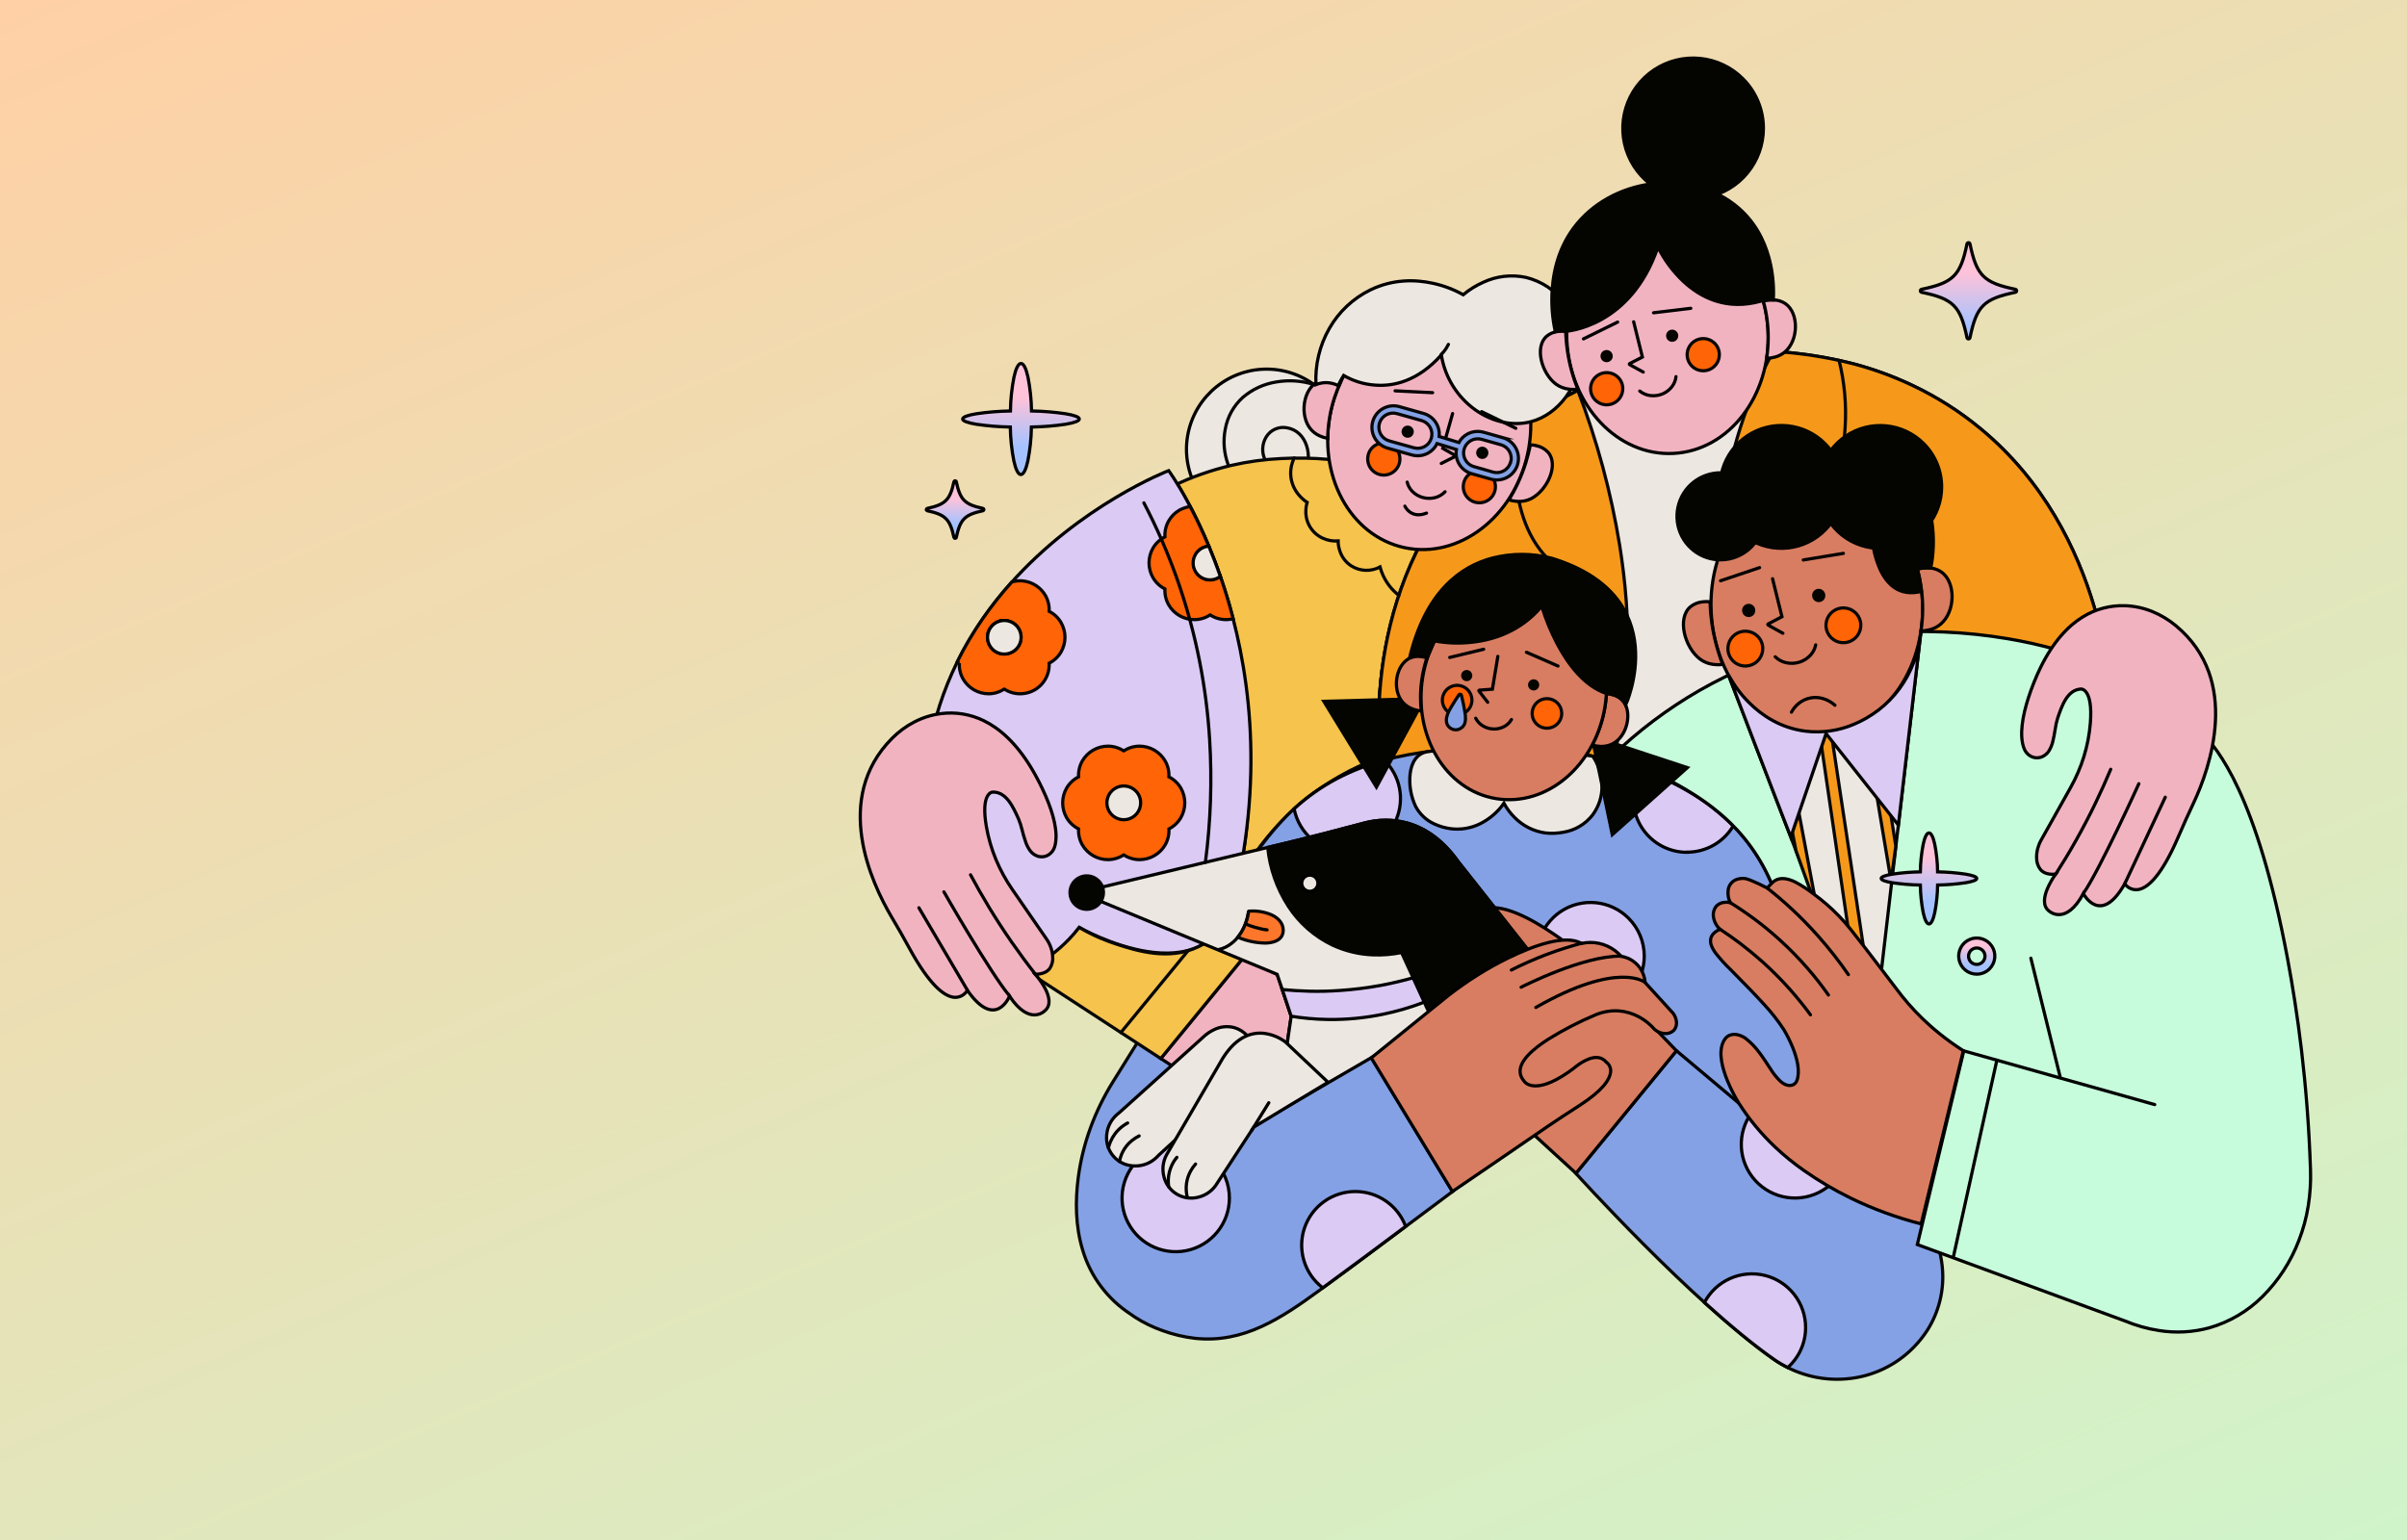 <svg width="375" height="240" viewBox="0 0 375 240" fill="none" xmlns="http://www.w3.org/2000/svg">
<rect x="0" y="0" width="375" height="240" fill="#333333" stroke="none"/>
<g clip-path="url(#clip0_484_6958)">
<rect width="375" height="240" fill="url(#paint0_linear_484_6958)"/>
<path d="M209.829 70.016C209.829 72.906 208.827 75.706 206.993 77.94C205.16 80.174 202.609 81.702 199.775 82.266C196.941 82.83 193.999 82.394 191.45 81.031C188.902 79.669 186.905 77.465 185.799 74.796C184.693 72.126 184.547 69.155 185.386 66.39C186.225 63.625 187.997 61.236 190.399 59.631C192.802 58.025 195.687 57.303 198.563 57.586C201.439 57.869 204.127 59.141 206.17 61.184C207.332 62.342 208.254 63.719 208.881 65.235C209.509 66.751 209.831 68.375 209.829 70.016Z" fill="#ECE7E1" stroke="black" stroke-width="0.5" stroke-miterlimit="10" stroke-linecap="round"/>
<path d="M204.676 59.917C202.8 59.326 200.811 59.19 198.872 59.52C196.929 59.821 195.109 60.659 193.616 61.939C192.206 63.221 191.253 64.929 190.905 66.803C190.527 68.675 190.678 70.616 191.341 72.407C191.685 73.334 192.207 74.185 192.877 74.913C193.544 75.643 194.373 76.206 195.298 76.557C196.741 77.044 198.306 77.03 199.74 76.516C201.173 76.001 202.39 75.017 203.193 73.723C203.541 73.074 203.753 72.361 203.816 71.627C203.879 70.893 203.792 70.154 203.559 69.455C203.101 68.063 202.072 66.918 200.487 66.665C199.872 66.548 199.235 66.621 198.662 66.873C198.089 67.126 197.606 67.547 197.277 68.081C196.948 68.614 196.758 69.223 196.727 69.849C196.695 70.476 196.822 71.1 197.095 71.665" stroke="#070707" stroke-width="0.5" stroke-miterlimit="10" stroke-linecap="round"/>
<path d="M183.425 75.405C184.369 74.975 185.562 74.471 186.978 73.964C188.577 73.393 190.207 72.912 191.86 72.522C194.388 71.942 196.962 71.587 199.553 71.462C204.609 71.193 209.678 71.654 214.603 72.832C216.29 73.235 217.956 73.722 219.595 74.291C221.739 75.037 223.834 75.918 225.867 76.928C224.292 79.236 222.869 81.644 221.607 84.137C217.88 91.501 215.628 99.523 214.977 107.75C214.705 111.21 214.713 114.686 215 118.144C215 118.144 211.536 119.107 207.043 121.984C201.111 125.775 196.25 131.023 192.925 137.229C192.925 137.229 194.914 129.068 194.717 117.261C194.52 105.454 192.147 89.984 183.425 75.405Z" fill="#F6C34C" stroke="#070707" stroke-width="0.5" stroke-miterlimit="10" stroke-linecap="round"/>
<path d="M329.235 113.498C329.089 107.103 328.094 100.756 326.278 94.623C323.598 85.568 318.467 75.034 308.64 66.877C305.381 64.173 301.798 61.887 297.972 60.073C294.971 58.65 291.843 57.509 288.631 56.666C276.281 53.535 263.814 54.154 252.727 57.971C241.639 61.788 231.939 68.808 225.127 78.477C218.108 88.435 215.609 99.138 214.969 107.883C214.529 113.79 214.863 119.728 215.962 125.547L272.6 119.524L329.235 113.498Z" fill="#ECE7E1" stroke="black" stroke-width="0.5" stroke-miterlimit="10" stroke-linecap="round"/>
<path d="M276.607 119.099L302.921 116.298L329.235 113.498C329.089 107.103 328.095 100.756 326.278 94.623C323.598 85.568 318.468 75.034 308.64 66.877C305.382 64.173 301.798 61.887 297.972 60.073C294.971 58.65 291.844 57.509 288.631 56.666C286.571 56.143 284.509 55.724 282.446 55.409C280.383 55.093 278.328 54.879 276.282 54.766C272.089 62.291 269.433 70.575 268.468 79.135C267.224 90.268 268.622 104.003 276.607 119.099Z" fill="#F6991A" stroke="#070707" stroke-width="0.5" stroke-miterlimit="10" stroke-linecap="round"/>
<path d="M286.521 56.169C287.362 59.557 287.682 63.053 287.468 66.537C287.133 72.425 285.164 79.757 278.693 85.455C279.815 87.752 280.385 90.279 280.357 92.836C280.331 97.165 278.588 102.761 271.722 107.848" stroke="#070707" stroke-width="0.5" stroke-miterlimit="10" stroke-linecap="round"/>
<path d="M245.825 60.854C241.731 62.877 237.898 65.39 234.41 68.337C230.898 71.309 227.779 74.717 225.127 78.477C218.108 88.435 215.609 99.139 214.969 107.884C214.529 113.79 214.863 119.728 215.962 125.548L233.061 123.73L250.156 121.91C254.508 109.642 254.142 96.215 252.33 84.933C250.988 76.706 248.808 68.638 245.825 60.854Z" fill="#F6991A" stroke="#070707" stroke-width="0.5" stroke-miterlimit="10" stroke-linecap="round"/>
<path d="M236.376 66.747C235.948 69.709 235.904 72.713 236.246 75.686C236.773 80.102 238.381 85.133 242.574 88.32C243.152 88.758 243.763 89.151 244.402 89.495C245.158 89.904 245.949 90.246 246.765 90.519C245.908 92.12 245.289 93.837 244.926 95.616C244.34 98.468 244.289 102.139 246.296 105.643C247.179 107.173 248.353 108.514 249.752 109.591C250.685 110.313 251.699 110.925 252.773 111.414" stroke="#070707" stroke-width="0.5" stroke-miterlimit="10" stroke-linecap="round"/>
<path d="M213.502 164.547L219.902 175.119L226.302 185.692C222.846 188.262 219.394 190.841 215.944 193.428C212.495 196.016 209.03 198.576 205.548 201.108C202.638 203.228 199.696 205.297 196.529 206.74C193.363 208.184 189.973 208.98 186.164 208.568C184.445 208.366 182.755 207.964 181.128 207.37C179.613 206.842 178.165 206.137 176.815 205.268C176.651 205.158 176.482 205.041 176.357 204.951L176.142 204.8C172.535 202.457 169.884 198.904 168.664 194.78C167.527 191.03 167.522 187.075 167.983 183.539C168.33 180.891 168.969 178.288 169.888 175.78C170.804 173.269 171.98 170.861 173.395 168.594L183.752 151.954L194.108 135.314C194.927 133.996 195.804 132.716 196.739 131.474C197.676 130.238 198.674 129.051 199.729 127.915C203.516 123.826 208.294 120.784 213.602 119.083C218.679 117.407 224.18 116.779 230.004 116.508C238.388 116.129 248.019 117.035 256.48 120.207C264.94 123.379 272.224 128.819 275.928 137.503C276.399 138.612 276.882 139.715 277.377 140.813C277.872 141.91 278.373 143.005 278.88 144.097L290.008 168.092L301.136 192.087C301.998 193.94 302.509 195.936 302.644 197.975C302.862 201.239 302.043 204.488 300.304 207.258C299.697 208.211 298.991 209.099 298.2 209.907C295.405 212.797 291.652 214.569 287.645 214.891C283.628 215.228 279.621 214.14 276.325 211.819C269.881 207.278 262.178 200.043 256.088 193.935C249.998 187.827 245.515 182.866 245.515 182.866L253.28 173.394L261.044 163.922C261.056 163.908 261.064 163.89 261.066 163.871C261.069 163.853 261.065 163.834 261.057 163.817C261.049 163.801 261.037 163.787 261.021 163.777C261.006 163.768 260.988 163.763 260.97 163.763L237.231 164.16L213.502 164.547Z" fill="#84A1E5" stroke="#070707" stroke-width="0.5" stroke-miterlimit="10" stroke-linecap="round"/>
<path d="M288.011 178.342C288.011 180.277 287.341 182.153 286.113 183.648C284.886 185.144 283.178 186.168 281.28 186.546C279.382 186.923 277.412 186.631 275.706 185.719C273.999 184.807 272.662 183.332 271.921 181.544C271.18 179.756 271.083 177.767 271.644 175.916C272.206 174.064 273.392 172.464 275.001 171.389C276.61 170.314 278.541 169.83 280.467 170.02C282.393 170.209 284.193 171.061 285.561 172.429C286.339 173.205 286.956 174.126 287.376 175.141C287.797 176.156 288.013 177.244 288.011 178.342Z" fill="#DBCAF4" stroke="black" stroke-width="0.5" stroke-miterlimit="10" stroke-linecap="round"/>
<path d="M256.167 149.01C256.167 150.945 255.496 152.82 254.268 154.315C253.04 155.811 251.332 156.834 249.434 157.211C247.537 157.588 245.567 157.296 243.86 156.384C242.154 155.471 240.817 153.996 240.077 152.208C239.337 150.42 239.239 148.431 239.801 146.58C240.362 144.728 241.549 143.129 243.158 142.054C244.766 140.979 246.698 140.495 248.624 140.685C250.549 140.874 252.349 141.726 253.718 143.094C254.495 143.87 255.112 144.792 255.533 145.808C255.953 146.823 256.169 147.911 256.167 149.01Z" fill="#DBCAF4" stroke="black" stroke-width="0.5" stroke-miterlimit="10" stroke-linecap="round"/>
<path d="M191.535 186.706C191.535 188.641 190.865 190.516 189.637 192.012C188.41 193.508 186.702 194.532 184.804 194.909C182.906 195.287 180.936 194.995 179.23 194.083C177.523 193.171 176.186 191.695 175.445 189.908C174.704 188.12 174.607 186.131 175.168 184.279C175.73 182.428 176.916 180.828 178.525 179.753C180.134 178.678 182.065 178.194 183.991 178.383C185.917 178.573 187.717 179.424 189.085 180.792C189.863 181.568 190.479 182.49 190.9 183.505C191.32 184.52 191.536 185.608 191.535 186.706Z" fill="#DBCAF4" stroke="black" stroke-width="0.5" stroke-miterlimit="10" stroke-linecap="round"/>
<path d="M281.304 206.889C281.306 205.02 280.681 203.205 279.53 201.733C278.38 200.261 276.769 199.216 274.955 198.767C273.142 198.317 271.229 198.488 269.524 199.252C267.819 200.016 266.419 201.329 265.547 202.982C267.378 204.639 269.226 206.251 271.039 207.746C272.851 209.242 274.623 210.619 276.322 211.812C276.676 212.061 277.036 212.294 277.403 212.511C277.77 212.727 278.142 212.931 278.519 213.122C279.397 212.339 280.099 211.379 280.579 210.304C281.06 209.23 281.307 208.066 281.304 206.889Z" fill="#DBCAF4" stroke="black" stroke-width="0.5" stroke-miterlimit="10" stroke-linecap="round"/>
<path d="M209.829 132.808C211.49 132.808 213.114 132.313 214.493 131.387C215.872 130.46 216.944 129.143 217.571 127.605C218.198 126.066 218.352 124.376 218.014 122.749C217.676 121.122 216.861 119.633 215.673 118.472C213.122 119.151 210.654 120.11 208.313 121.329C205.888 122.609 203.638 124.196 201.619 126.052C201.99 127.956 203.013 129.673 204.51 130.906C206.008 132.14 207.888 132.815 209.829 132.815V132.808Z" fill="#DBCAF4" stroke="black" stroke-width="0.5" stroke-miterlimit="10" stroke-linecap="round"/>
<path d="M262.831 132.808C264.284 132.81 265.712 132.433 266.974 131.715C268.236 130.996 269.29 129.961 270.03 128.712C268.07 126.726 265.865 124.997 263.469 123.569C261.03 122.115 258.453 120.908 255.776 119.964C255.359 120.621 255.034 121.331 254.811 122.076C254.439 123.325 254.363 124.643 254.591 125.926C254.819 127.209 255.343 128.421 256.122 129.465C256.901 130.51 257.913 131.358 259.078 131.941C260.243 132.525 261.528 132.829 262.831 132.828V132.808Z" fill="#DBCAF4" stroke="black" stroke-width="0.5" stroke-miterlimit="10" stroke-linecap="round"/>
<path d="M211.16 185.692C209.411 185.691 207.705 186.238 206.284 187.257C204.862 188.277 203.796 189.716 203.235 191.373C202.674 193.03 202.647 194.821 203.158 196.494C203.668 198.167 204.691 199.637 206.081 200.699C208.247 199.118 210.404 197.529 212.553 195.93C214.701 194.33 216.848 192.729 218.994 191.124C218.397 189.529 217.327 188.153 215.927 187.183C214.527 186.212 212.864 185.692 211.16 185.692Z" fill="#DBCAF4" stroke="black" stroke-width="0.5" stroke-miterlimit="10" stroke-linecap="round"/>
<path d="M192.346 139.786C190.411 147.978 184.359 149.158 178.791 148.301C173.223 147.443 168.152 144.54 168.152 144.54C163.977 150.083 159.261 151.898 155.59 152.328C151.919 152.758 149.292 151.8 149.292 151.8C138.092 123.182 146.292 103.567 157.29 91.108C168.288 78.648 182.073 73.344 182.073 73.344C182.073 73.344 186.991 80.018 190.734 91.661C194.476 103.304 197.044 119.91 192.346 139.786Z" fill="#DBCAF4" stroke="black" stroke-width="0.5" stroke-miterlimit="10" stroke-linecap="round"/>
<path d="M182.114 129.183C182.163 130.049 181.96 130.912 181.531 131.666C181.124 132.367 180.54 132.95 179.837 133.354C179.134 133.758 178.338 133.971 177.527 133.97C176.659 133.965 175.811 133.709 175.085 133.235H175.064C174.338 133.709 173.491 133.964 172.625 133.97C171.813 133.97 171.016 133.758 170.313 133.354C169.61 132.949 169.026 132.367 168.618 131.666C168.189 130.912 167.988 130.049 168.037 129.183C167.262 128.792 166.617 128.186 166.178 127.437C165.773 126.734 165.559 125.936 165.559 125.124C165.559 124.312 165.773 123.514 166.178 122.811C166.617 122.063 167.262 121.457 168.037 121.068C167.988 120.202 168.19 119.341 168.618 118.587C169.026 117.886 169.611 117.305 170.314 116.901C171.017 116.497 171.814 116.284 172.625 116.283C173.492 116.289 174.339 116.545 175.064 117.02H175.08C175.806 116.545 176.654 116.289 177.522 116.283C178.332 116.283 179.129 116.496 179.831 116.9C180.534 117.305 181.118 117.886 181.526 118.587C181.955 119.34 182.158 120.202 182.109 121.068C182.883 121.459 183.528 122.064 183.968 122.811C184.372 123.515 184.585 124.312 184.585 125.124C184.585 125.936 184.372 126.733 183.968 127.437C183.53 128.184 182.886 128.79 182.114 129.183Z" fill="#FF6406" stroke="#070707" stroke-width="0.5" stroke-miterlimit="10" stroke-linecap="round"/>
<path d="M177.711 125.125C177.71 125.734 177.497 126.323 177.11 126.793C176.723 127.263 176.185 127.584 175.588 127.702C174.99 127.819 174.371 127.726 173.834 127.438C173.298 127.15 172.878 126.685 172.646 126.122C172.414 125.559 172.385 124.933 172.562 124.351C172.74 123.769 173.114 123.266 173.621 122.929C174.128 122.592 174.736 122.44 175.342 122.501C175.947 122.562 176.513 122.83 176.943 123.261C177.188 123.506 177.381 123.797 177.513 124.117C177.645 124.436 177.712 124.779 177.711 125.125Z" fill="#ECE7E1" stroke="black" stroke-width="0.5" stroke-miterlimit="10" stroke-linecap="round"/>
<path d="M188.519 90.371C187.848 90.356 187.209 90.085 186.73 89.614C186.252 89.143 185.972 88.508 185.948 87.837C185.923 87.166 186.155 86.512 186.597 86.007C187.039 85.502 187.657 85.184 188.325 85.12C187.813 83.912 187.319 82.788 186.83 81.756C186.341 80.725 185.87 79.777 185.419 78.94C185.126 78.981 184.838 79.05 184.559 79.148C184.285 79.237 184.021 79.351 183.768 79.488C183.064 79.892 182.48 80.476 182.076 81.18C181.646 81.934 181.444 82.797 181.492 83.663C180.719 84.056 180.074 84.662 179.634 85.409C179.228 86.113 179.014 86.91 179.014 87.722C179.014 88.534 179.228 89.332 179.634 90.035C180.074 90.782 180.719 91.388 181.492 91.781C181.444 92.648 181.646 93.51 182.076 94.264C182.483 94.966 183.067 95.548 183.769 95.952C184.472 96.357 185.269 96.569 186.08 96.568C186.947 96.563 187.795 96.308 188.522 95.834H188.537C189.061 96.175 189.65 96.404 190.267 96.505C190.884 96.606 191.516 96.578 192.121 96.422C191.814 95.228 191.492 94.082 191.156 92.984C190.821 91.878 190.473 90.816 190.119 89.795C189.662 90.15 189.099 90.342 188.519 90.34V90.371Z" fill="#FF6406" stroke="#070707" stroke-width="0.5" stroke-miterlimit="10" stroke-linecap="round"/>
<path d="M185.885 87.739C185.885 88.085 185.953 88.427 186.086 88.747C186.218 89.066 186.412 89.356 186.657 89.601C186.902 89.845 187.192 90.039 187.512 90.171C187.831 90.303 188.174 90.371 188.519 90.371C189.099 90.373 189.662 90.181 190.119 89.825C189.828 88.981 189.528 88.164 189.229 87.381C188.929 86.597 188.627 85.845 188.325 85.115C187.662 85.163 187.042 85.46 186.589 85.947C186.136 86.434 185.885 87.074 185.885 87.739Z" fill="#ECE7E1" stroke="black" stroke-width="0.5" stroke-miterlimit="10" stroke-linecap="round"/>
<path d="M149.464 103.35C149.417 104.211 149.619 105.068 150.045 105.818C150.449 106.517 151.029 107.097 151.727 107.502C152.426 107.906 153.219 108.12 154.026 108.122C154.888 108.117 155.73 107.863 156.45 107.389H156.468C157.188 107.863 158.03 108.117 158.892 108.122C159.511 108.128 160.124 108.007 160.693 107.767C161.263 107.527 161.778 107.173 162.205 106.726C162.633 106.279 162.964 105.75 163.179 105.17C163.394 104.59 163.488 103.972 163.454 103.355C164.223 102.965 164.864 102.363 165.3 101.619C165.706 100.919 165.92 100.124 165.92 99.315C165.92 98.506 165.706 97.711 165.3 97.011C164.864 96.267 164.223 95.665 163.454 95.275C163.5 94.415 163.3 93.558 162.876 92.808C162.522 92.196 162.032 91.674 161.444 91.282C160.857 90.891 160.187 90.639 159.486 90.547C158.866 90.465 158.236 90.517 157.638 90.698C155.995 92.522 154.469 94.448 153.071 96.466C151.593 98.597 150.275 100.833 149.126 103.158C149.18 103.194 149.236 103.227 149.292 103.258L149.464 103.352V103.35ZM156.46 96.694C157.065 96.694 157.65 96.904 158.117 97.288C158.584 97.672 158.904 98.206 159.021 98.799C159.139 99.392 159.048 100.007 158.763 100.54C158.477 101.073 158.017 101.491 157.458 101.722C156.9 101.954 156.278 101.984 155.7 101.809C155.121 101.634 154.622 101.263 154.285 100.761C153.949 100.259 153.798 99.656 153.856 99.054C153.915 98.452 154.18 97.89 154.607 97.462C154.851 97.218 155.142 97.025 155.461 96.894C155.781 96.763 156.123 96.697 156.468 96.699L156.46 96.694Z" fill="#FF6406" stroke="#070707" stroke-width="0.5" stroke-miterlimit="10" stroke-linecap="round"/>
<path d="M156.468 101.934C157.074 101.934 157.661 101.724 158.129 101.339C158.597 100.955 158.918 100.42 159.036 99.826C159.154 99.232 159.063 98.615 158.777 98.081C158.492 97.546 158.03 97.128 157.47 96.896C156.91 96.664 156.288 96.633 155.708 96.809C155.128 96.985 154.627 97.356 154.29 97.859C153.954 98.363 153.802 98.968 153.861 99.571C153.92 100.174 154.187 100.737 154.615 101.166C154.858 101.41 155.147 101.603 155.465 101.735C155.783 101.867 156.124 101.935 156.468 101.934Z" fill="#ECE7E1" stroke="black" stroke-width="0.5" stroke-miterlimit="10" stroke-linecap="round"/>
<path d="M305.88 164.05L302.296 179.003L298.712 193.958L314.884 199.91L331.053 205.86C332.758 206.573 334.543 207.075 336.37 207.358C338.965 207.769 341.618 207.628 344.155 206.945C347.309 206.05 350.181 204.363 352.5 202.046C354.983 199.57 356.911 196.595 358.158 193.318C358.837 191.567 359.328 189.749 359.622 187.894C359.914 186.037 360.029 184.156 359.965 182.277C359.74 175.475 359.223 169.278 358.575 163.768C357.927 158.259 357.144 153.444 356.391 149.407C353.98 136.52 351.225 128.315 348.783 123.039C346.341 117.763 344.214 115.397 343.056 114.202C334.327 105.16 322.681 101.194 312.774 99.533C306.213 98.431 299.54 98.144 292.909 98.678C288.857 99.065 284.846 99.803 280.923 100.885C275.296 102.429 269.886 104.675 264.82 107.571C259.82 110.44 255.196 113.92 251.055 117.932C253.385 118.651 255.665 119.522 257.88 120.54C259.546 121.306 261.17 122.16 262.744 123.1C264.125 123.919 265.458 124.816 266.735 125.788C267.718 126.556 268.374 127.13 268.747 127.468C269.285 127.954 269.94 128.581 270.652 129.354C271.453 130.226 272.199 131.146 272.887 132.109C274.177 133.92 275.256 135.874 276.102 137.93C276.58 139.1 276.988 140.297 277.323 141.514C279.766 149.962 283.516 157.937 287.591 165.778C291.667 173.619 296.073 181.335 299.818 189.302C300.828 185.097 301.838 180.89 302.847 176.681C303.855 172.472 304.866 168.262 305.88 164.05Z" fill="#C6FCDB" stroke="black" stroke-width="0.5" stroke-miterlimit="10" stroke-linecap="round"/>
<path d="M220.45 146.33C220.45 146.33 221.592 145.615 224.201 146.045C226.809 146.476 230.885 148.047 236.745 152.617" stroke="black" stroke-width="0.5" stroke-miterlimit="10" stroke-linecap="round"/>
<path d="M239.466 149.819C239.466 149.819 237.267 148.255 234.325 146.596C231.384 144.937 227.7 143.183 224.733 142.807" stroke="black" stroke-width="0.5" stroke-miterlimit="10" stroke-linecap="round"/>
<path d="M241.368 147.382C240.621 146.857 239.832 146.322 238.967 145.784C238.101 145.247 237.203 144.709 236.238 144.179C235.337 143.682 234.458 143.229 233.601 142.817C232.749 142.408 231.919 142.034 231.125 141.698" stroke="black" stroke-width="0.5" stroke-miterlimit="10" stroke-linecap="round"/>
<path d="M222.424 117.143C220.693 117.399 219.889 118.879 219.687 120.625C219.508 122.357 219.807 124.105 220.55 125.681C221.202 126.908 222.251 127.879 223.525 128.435C224.32 128.797 225.165 129.038 226.031 129.152C227.59 129.344 229.171 129.077 230.58 128.384C232.07 127.646 233.352 126.545 234.307 125.184C234.751 126.004 235.314 126.753 235.979 127.406C237.257 128.71 238.93 129.554 240.738 129.807C241.7 129.914 242.673 129.875 243.623 129.69C245.405 129.391 247.01 128.433 248.119 127.007C249.074 125.723 249.589 124.165 249.585 122.565C249.586 120.889 249.088 119.25 248.154 117.857C248.154 117.857 244.826 117.235 239.962 116.833C235.098 116.431 228.642 116.247 222.424 117.143Z" fill="#ECE7E1" stroke="black" stroke-width="0.5" stroke-miterlimit="10" stroke-linecap="round"/>
<path d="M198.975 151.844L196.363 150.523L193.752 149.199L187.301 157.084L180.847 164.966L182.347 165.944L183.847 166.925L191.929 166.571L200.009 166.221L200.587 162.286L201.176 158.351L200.083 155.097L198.975 151.844Z" fill="#F2B3C1" stroke="black" stroke-width="0.5" stroke-miterlimit="10" stroke-linecap="round"/>
<path d="M188.424 146.504C188.245 146.634 188.007 146.801 187.718 146.982C187.387 147.188 187.045 147.377 186.694 147.548C184.39 148.662 181.953 148.805 179.718 148.546C177.483 148.288 175.445 147.625 173.92 147.131C173.21 146.9 172.345 146.591 171.36 146.168C170.252 145.692 169.175 145.148 168.134 144.54C167.712 145.08 167.212 145.674 166.629 146.289C164.673 148.345 162.356 150.025 159.793 151.245L170.318 158.105L180.842 164.966L187.296 157.084L193.747 149.199L191.084 147.853L188.424 146.504Z" fill="#F6C34C" stroke="#070707" stroke-width="0.5" stroke-miterlimit="10" stroke-linecap="round"/>
<path d="M269.336 105.293C272.623 113.86 275.909 122.422 279.195 130.977C282.48 139.533 285.766 148.095 289.053 156.664C289.202 157.039 289.473 157.353 289.821 157.557C290.169 157.761 290.576 157.843 290.976 157.79C291.376 157.737 291.746 157.551 292.029 157.264C292.312 156.976 292.491 156.602 292.537 156.201L295.906 127.273L299.278 98.345C296.272 98.355 293.271 98.56 290.292 98.957C286.642 99.441 283.037 100.219 279.512 101.284C277.574 101.873 275.756 102.52 274.062 103.199C272.367 103.877 270.785 104.576 269.336 105.293Z" fill="#ECE7E1" stroke="black" stroke-width="0.5" stroke-miterlimit="10" stroke-linecap="round"/>
<path d="M247.991 114.724L255.438 117.179L262.885 119.631L257.038 124.856L251.188 130.079L249.591 122.401L247.991 114.724Z" fill="#040400" stroke="#040400" stroke-width="0.5" stroke-miterlimit="10"/>
<path d="M261.185 163.753L255.842 158.218L250.499 152.686C249.223 151.363 247.884 150.105 246.483 148.91C245.083 147.723 243.62 146.612 242.1 145.582C240.241 144.32 238.176 143.086 236.233 142.303C234.289 141.519 232.472 141.181 231.113 141.711C230.671 141.547 230.214 141.431 229.748 141.366C228.38 141.168 226.985 141.425 225.777 142.098C225.406 142.303 225.056 142.545 224.733 142.82C223.789 142.84 222.874 143.154 222.117 143.718C221.579 144.127 221.142 144.652 220.837 145.254C220.662 145.599 220.531 145.965 220.448 146.342C219.38 146.948 218.381 147.669 217.47 148.493C217.076 148.849 216.72 149.202 216.4 149.548C216.08 149.893 215.796 150.229 215.545 150.546C215.182 150.895 214.921 151.338 214.793 151.826C214.678 152.225 214.724 152.653 214.921 153.019C215.067 153.261 215.281 153.455 215.535 153.58C215.691 153.648 215.856 153.698 216.024 153.728C216.336 153.802 216.661 153.802 216.974 153.728C217.452 153.595 217.9 153.368 218.289 153.06C219.093 152.449 219.941 151.899 220.826 151.416C221.456 151.087 222.15 150.901 222.859 150.871H223.008H223.153C223.921 150.882 224.679 151.047 225.381 151.357C226.095 151.664 226.785 152.024 227.444 152.435C229.777 153.837 231.996 155.419 234.082 157.166C236.412 159.189 238.232 161.418 237.679 163.146C237.618 163.334 237.532 163.512 237.423 163.676C237.292 163.865 237.138 164.037 236.965 164.188C236.965 164.188 236.529 164.767 235.472 164.764C234.415 164.762 232.736 164.175 230.247 161.846C230.063 161.674 229.886 161.5 229.71 161.334C229.533 161.167 229.359 160.978 229.198 160.796C228.651 160.209 228.012 159.714 227.306 159.332C226.461 158.907 225.491 158.753 224.674 159.506C224.404 159.649 224.178 159.865 224.022 160.128C223.865 160.391 223.785 160.692 223.788 160.998C223.76 162.104 224.569 163.937 227.905 166.833C228.652 167.483 229.398 168.136 230.142 168.791C230.885 169.446 231.625 170.107 232.354 170.778L238.944 176.817L245.53 182.853L253.361 173.302L261.185 163.753Z" fill="#D87D61" stroke="black" stroke-width="0.5" stroke-miterlimit="10" stroke-linecap="round"/>
<path d="M291.8 157.46C291.693 157.545 291.576 157.615 291.452 157.67C291.248 157.764 291.028 157.817 290.804 157.827C290.458 157.841 290.115 157.752 289.819 157.571C288.769 150.403 287.721 143.228 286.675 136.046C285.629 128.864 284.58 121.689 283.529 114.519L284.415 114.383L285.298 114.245C286.39 121.452 287.477 128.655 288.559 135.854C289.641 143.053 290.722 150.255 291.8 157.46Z" fill="#F6991A" stroke="#070707" stroke-width="0.5" stroke-miterlimit="10" stroke-linecap="round"/>
<path d="M295.358 131.858C295.236 132.761 295.113 133.664 294.992 134.566L294.616 137.275C293.916 133.094 293.217 128.912 292.517 124.731C291.817 120.55 291.116 116.368 290.415 112.187L291.25 111.634L292.087 111.083C292.629 114.545 293.174 118.007 293.72 121.469C294.266 124.932 294.812 128.395 295.358 131.858Z" fill="#F6991A" stroke="#070707" stroke-width="0.5" stroke-miterlimit="10" stroke-linecap="round"/>
<path d="M283.117 141.826C282.564 140.29 282.012 138.748 281.46 137.201L279.804 132.572C279.164 129.265 278.525 125.956 277.887 122.647C277.248 119.338 276.61 116.028 275.972 112.719C276.125 112.799 276.289 112.881 276.458 112.96C276.627 113.039 276.801 113.116 276.97 113.195C277.113 113.257 277.257 113.313 277.395 113.367L277.807 113.521C278.688 118.239 279.57 122.957 280.454 127.672L283.117 141.826Z" fill="#F6991A" stroke="#070707" stroke-width="0.5" stroke-miterlimit="10" stroke-linecap="round"/>
<path d="M198.974 173.353C199.339 170.853 199.705 168.352 200.07 165.852C200.435 163.352 200.8 160.852 201.163 158.351C200.8 157.266 200.435 156.181 200.07 155.098L198.974 151.844L183.555 145.469L168.152 139.092L184.328 135.222L200.508 131.348C202.53 130.865 204.545 130.355 206.56 129.835C208.574 129.316 210.581 128.781 212.593 128.253C214.719 127.685 216.955 127.673 219.086 128.22C221.702 128.909 224.582 130.614 227.173 134.264L233.317 142.042L239.461 149.819L219.216 161.595L198.974 173.353Z" fill="#ECE7E1" stroke="black" stroke-width="0.5" stroke-miterlimit="10" stroke-linecap="round"/>
<path d="M189.863 147.983C190.6 147.822 191.289 147.491 191.875 147.016C192.938 146.197 194.108 144.712 194.54 142.006" stroke="black" stroke-width="0.5" stroke-miterlimit="10" stroke-linecap="round"/>
<path d="M227.16 134.272C224.569 130.619 221.687 128.916 219.073 128.225C216.942 127.68 214.706 127.692 212.581 128.261C210.569 128.788 208.559 129.321 206.544 129.843C204.53 130.365 202.517 130.867 200.495 131.356L199 131.712L197.505 132.07C197.831 135.331 198.929 138.467 200.707 141.22C202.394 143.833 204.771 145.929 207.576 147.274C209.576 148.21 211.744 148.733 213.95 148.81C215.428 148.864 216.907 148.742 218.356 148.449C218.947 149.734 219.537 151.02 220.128 152.307L221.902 156.168C222.095 156.653 222.313 157.128 222.554 157.591C222.83 158.124 223.141 158.637 223.486 159.127C224.854 161.165 226.961 162.59 229.362 163.103C231.715 163.626 234.18 163.201 236.222 161.92C236.868 161.509 237.459 161.018 237.981 160.458C238.491 159.907 238.932 159.296 239.294 158.638C240.172 157.038 240.544 155.21 240.362 153.395C240.181 151.575 239.481 149.844 238.345 148.411L232.754 141.348L227.16 134.272Z" fill="#040400" stroke="#040400" stroke-width="0.5" stroke-miterlimit="10"/>
<path d="M194.54 142.006C195.738 141.897 196.944 142.084 198.053 142.549C198.977 142.968 199.612 143.598 199.829 144.341C199.881 144.531 199.909 144.727 199.914 144.924C199.931 145.283 199.842 145.639 199.658 145.948C199.253 146.586 198.365 146.939 197.17 146.972C195.686 146.956 194.22 146.647 192.856 146.063C193.027 145.844 193.187 145.616 193.335 145.38C193.509 145.102 193.667 144.814 193.808 144.517C194.184 143.724 194.432 142.876 194.543 142.006H194.54Z" fill="#FC762B" stroke="#070707" stroke-width="0.5" stroke-miterlimit="10" stroke-linecap="round"/>
<path d="M205.326 137.644C205.326 137.935 205.224 138.217 205.039 138.442C204.855 138.668 204.597 138.822 204.311 138.878C204.026 138.935 203.729 138.891 203.472 138.754C203.215 138.616 203.014 138.394 202.902 138.125C202.791 137.855 202.776 137.556 202.861 137.277C202.946 136.998 203.124 136.757 203.367 136.596C203.609 136.434 203.9 136.361 204.19 136.39C204.48 136.418 204.751 136.547 204.957 136.753C205.074 136.87 205.167 137.008 205.23 137.161C205.294 137.314 205.326 137.478 205.326 137.644Z" fill="#ECE7E1" stroke="black" stroke-width="0.5" stroke-miterlimit="10" stroke-linecap="round"/>
<path d="M199.773 154.219C201.081 154.345 202.502 154.434 204.025 154.475C205.548 154.516 207.174 154.475 208.889 154.35C210.95 154.207 213.001 153.951 215.033 153.582C216.917 153.234 218.617 152.814 220.153 152.386L221.024 154.286L221.896 156.183C219.786 156.989 217.614 157.623 215.402 158.077C212.623 158.646 209.79 158.916 206.954 158.881C205.899 158.866 204.885 158.81 203.918 158.722C202.95 158.635 202.031 158.515 201.158 158.374L200.469 156.288L199.773 154.219Z" fill="#DBCAF4" stroke="black" stroke-width="0.5" stroke-miterlimit="10" stroke-linecap="round"/>
<path d="M248.052 116.109C248.214 115.804 248.372 115.487 248.526 115.151C248.679 114.816 248.83 114.465 248.974 114.097C249.381 113.049 249.697 111.968 249.918 110.866C250.102 109.948 250.22 109.018 250.272 108.083C250.682 108.11 251.087 108.189 251.478 108.319C251.984 108.482 252.439 108.774 252.798 109.166C253.582 110.047 253.771 111.429 253.477 112.75C253.182 114.071 252.404 115.31 251.255 115.912C250.673 116.208 250.025 116.35 249.373 116.326C248.925 116.31 248.482 116.237 248.052 116.109Z" fill="#D87D61" stroke="black" stroke-width="0.5" stroke-miterlimit="10" stroke-linecap="round"/>
<path d="M221.92 108.879L214.081 109.087L206.242 109.294L210.343 115.978L214.442 122.662L218.179 115.771L221.92 108.879Z" fill="#040400" stroke="#040400" stroke-width="0.5" stroke-miterlimit="10"/>
<path d="M213.636 164.864L219.644 160L225.655 155.136C227.109 154.008 228.613 152.953 230.168 151.972C231.724 150.992 233.332 150.096 234.984 149.289C237.001 148.303 239.223 147.379 241.258 146.88C243.293 146.381 245.142 146.307 246.411 147.026C247.313 146.826 248.247 146.824 249.15 147.022C250.052 147.219 250.9 147.61 251.636 148.168C251.974 148.424 252.287 148.713 252.568 149.03C252.92 149.089 253.263 149.188 253.592 149.325C254.174 149.566 254.697 149.93 255.125 150.391C255.554 150.852 255.879 151.4 256.078 151.997C256.203 152.363 256.28 152.744 256.308 153.129L258.315 155.333L260.322 157.54C260.781 157.95 261.081 158.508 261.17 159.117C261.213 159.361 261.205 159.612 261.147 159.853C261.088 160.094 260.98 160.32 260.829 160.517C260.632 160.719 260.391 160.874 260.125 160.969C259.859 161.064 259.574 161.097 259.293 161.065C258.943 161.038 258.602 160.94 258.291 160.777C257.981 160.614 257.706 160.388 257.486 160.115C257.035 159.639 256.531 159.216 255.983 158.856C255.11 158.276 254.133 157.873 253.106 157.668L252.96 157.64L252.817 157.617C252.092 157.501 251.355 157.494 250.628 157.594C249.9 157.695 249.189 157.893 248.513 158.182C246.005 159.237 243.584 160.487 241.271 161.92C238.67 163.569 236.548 165.504 236.85 167.296C236.883 167.49 236.944 167.679 237.029 167.857C237.13 168.066 237.257 168.261 237.408 168.438C237.408 168.438 237.756 169.073 238.803 169.206C239.85 169.339 241.594 169.014 244.392 167.063C244.596 166.92 244.799 166.774 244.998 166.623C245.198 166.472 245.395 166.321 245.59 166.164C246.216 165.663 246.919 165.264 247.671 164.984C248.569 164.685 249.55 164.672 250.254 165.535C250.501 165.715 250.694 165.96 250.811 166.243C250.928 166.526 250.965 166.835 250.917 167.137C250.784 168.236 249.724 169.935 246.01 172.326C245.175 172.861 244.344 173.4 243.516 173.944C242.687 174.487 241.862 175.035 241.043 175.596L233.663 180.654L226.28 185.692C224.172 182.221 222.064 178.749 219.956 175.278L213.636 164.864Z" fill="#D87D61" stroke="black" stroke-width="0.5" stroke-miterlimit="10" stroke-linecap="round"/>
<path d="M250.036 110.208C249.268 114.796 246.997 118.684 243.93 121.262C240.864 123.84 237.018 125.102 233.089 124.462C229.159 123.822 225.921 121.365 223.86 117.934C221.799 114.504 220.888 110.08 221.656 105.493C222.424 100.905 224.695 97.016 227.761 94.436C230.828 91.855 234.673 90.596 238.603 91.236C242.533 91.876 245.771 94.336 247.832 97.766C249.893 101.197 250.799 105.615 250.036 110.208Z" fill="#D87D61" stroke="black" stroke-width="0.5" stroke-miterlimit="10" stroke-linecap="round"/>
<path d="M239.794 106.88C239.755 107.108 239.628 107.311 239.44 107.446C239.324 107.529 239.188 107.582 239.046 107.601C238.904 107.619 238.759 107.603 238.625 107.552C238.491 107.501 238.371 107.418 238.276 107.31C238.182 107.203 238.115 107.073 238.083 106.933C238.05 106.794 238.053 106.648 238.09 106.509C238.127 106.371 238.198 106.244 238.296 106.139C238.394 106.034 238.516 105.955 238.652 105.909C238.788 105.863 238.933 105.851 239.074 105.874C239.188 105.892 239.296 105.933 239.394 105.994C239.491 106.055 239.576 106.134 239.643 106.227C239.71 106.321 239.757 106.427 239.783 106.539C239.809 106.651 239.813 106.767 239.794 106.88Z" fill="#040400"/>
<path d="M229.366 105.431C229.343 105.572 229.284 105.706 229.196 105.819C229.109 105.933 228.994 106.023 228.864 106.082C228.733 106.14 228.59 106.166 228.447 106.156C228.304 106.147 228.165 106.102 228.043 106.026C227.922 105.95 227.821 105.845 227.749 105.721C227.678 105.597 227.638 105.457 227.633 105.313C227.629 105.17 227.659 105.028 227.723 104.899C227.786 104.771 227.88 104.66 227.997 104.576C228.137 104.475 228.305 104.418 228.478 104.413C228.651 104.407 228.821 104.453 228.968 104.545C229.115 104.636 229.231 104.77 229.302 104.927C229.373 105.085 229.395 105.26 229.366 105.431Z" fill="#040400"/>
<path d="M231.776 109.44L231.092 108.564L230.411 107.689C230.402 107.678 230.396 107.665 230.394 107.651C230.391 107.637 230.393 107.623 230.398 107.609C230.404 107.596 230.412 107.584 230.424 107.575C230.435 107.566 230.448 107.56 230.462 107.558L231.486 107.481L232.51 107.402L232.933 104.855L233.358 102.295" stroke="black" stroke-width="0.5" stroke-miterlimit="10" stroke-linecap="round"/>
<path d="M235.48 112.133C235.218 112.587 234.836 112.96 234.376 113.211C233.893 113.475 233.351 113.614 232.799 113.615C232.197 113.619 231.604 113.461 231.082 113.16C230.58 112.874 230.172 112.447 229.909 111.933" stroke="black" stroke-width="0.5" stroke-miterlimit="10" stroke-linecap="round"/>
<path d="M237.815 101.65L240.273 102.723L242.73 103.798" stroke="black" stroke-width="0.5" stroke-miterlimit="10" stroke-linecap="round"/>
<path d="M256.303 153.109C256.303 153.109 255.279 152.238 252.632 152.292C249.985 152.346 245.72 153.316 239.276 157.007" stroke="black" stroke-width="0.5" stroke-miterlimit="10" stroke-linecap="round"/>
<path d="M231.149 101.181L228.504 101.821L225.862 102.459" stroke="black" stroke-width="0.5" stroke-miterlimit="10" stroke-linecap="round"/>
<path d="M236.983 153.851C236.983 153.851 239.384 152.617 242.53 151.393C245.677 150.17 249.576 148.961 252.568 149.01" stroke="black" stroke-width="0.5" stroke-miterlimit="10" stroke-linecap="round"/>
<path d="M243.278 111.557C243.191 112.083 242.924 112.563 242.523 112.915C242.123 113.266 241.612 113.468 241.079 113.485C240.547 113.503 240.024 113.335 239.601 113.01C239.178 112.685 238.881 112.224 238.76 111.705C238.639 111.186 238.702 110.641 238.938 110.162C239.174 109.684 239.569 109.303 240.055 109.083C240.54 108.863 241.087 108.819 241.602 108.957C242.117 109.096 242.568 109.408 242.878 109.842C243.233 110.338 243.377 110.955 243.278 111.557Z" fill="#FF6406" stroke="#070707" stroke-width="0.5" stroke-miterlimit="10" stroke-linecap="round"/>
<path d="M229.287 109.486C229.2 110.012 228.933 110.491 228.532 110.842C228.131 111.194 227.621 111.395 227.088 111.412C226.556 111.429 226.033 111.261 225.611 110.936C225.188 110.611 224.891 110.15 224.77 109.631C224.65 109.112 224.713 108.567 224.949 108.089C225.185 107.611 225.579 107.23 226.065 107.01C226.551 106.79 227.097 106.746 227.612 106.884C228.127 107.022 228.578 107.335 228.888 107.768C229.064 108.014 229.19 108.293 229.259 108.587C229.327 108.882 229.337 109.188 229.287 109.486Z" fill="#FF6406" stroke="#070707" stroke-width="0.5" stroke-miterlimit="10" stroke-linecap="round"/>
<path d="M223.484 99.884C225.442 100.249 227.443 100.314 229.421 100.078C232.792 99.694 236.97 98.342 240.198 94.482C240.822 96.534 241.642 98.522 242.648 100.416C244.302 103.529 246.821 106.929 250.28 108.083C250.691 108.113 251.095 108.199 251.483 108.339C251.87 108.461 252.228 108.659 252.536 108.923C252.845 109.187 253.096 109.511 253.275 109.875C253.275 109.875 255.223 105.633 254.757 100.659C254.291 95.685 251.411 89.956 241.755 86.996C238.735 86.208 235.565 86.195 232.539 86.961C227.616 88.241 222.071 92.157 219.58 102.628C219.85 102.507 220.134 102.421 220.425 102.372C221.062 102.246 221.723 102.31 222.324 102.556L222.913 101.228L223.484 99.884Z" fill="#040400" stroke="#040400" stroke-width="0.5" stroke-miterlimit="10"/>
<path d="M228.273 112.428C228.287 112.366 228.296 112.304 228.302 112.241C228.302 112.177 228.314 112.113 228.317 112.051C228.324 111.874 228.318 111.697 228.299 111.521C228.281 111.345 228.256 111.171 228.227 110.997C228.158 110.549 228.076 110.101 227.984 109.658C227.892 109.215 227.79 108.769 227.677 108.332C227.667 108.294 227.646 108.261 227.618 108.234C227.59 108.208 227.554 108.191 227.516 108.184C227.478 108.177 227.439 108.181 227.403 108.195C227.367 108.21 227.336 108.234 227.313 108.265C227.137 108.521 226.963 108.777 226.801 109.033C226.64 109.289 226.469 109.558 226.31 109.822C226.121 110.136 225.918 110.459 225.747 110.797C225.57 111.126 225.442 111.48 225.368 111.847C225.337 112.023 225.327 112.203 225.34 112.382C225.354 112.558 225.398 112.731 225.468 112.894C225.58 113.134 225.757 113.338 225.98 113.482C226.196 113.633 226.449 113.72 226.711 113.736C226.974 113.751 227.235 113.693 227.467 113.569C227.806 113.399 228.067 113.106 228.197 112.75C228.231 112.645 228.257 112.537 228.273 112.428Z" fill="#84A1E5" stroke="#070707" stroke-width="0.5" stroke-miterlimit="10" stroke-linecap="round"/>
<path d="M235.462 151.168C236.276 150.756 237.144 150.341 238.068 149.932C238.992 149.522 239.968 149.117 240.997 148.731C241.959 148.367 242.896 148.045 243.8 147.761C244.704 147.477 245.576 147.223 246.411 146.993" stroke="black" stroke-width="0.5" stroke-miterlimit="10" stroke-linecap="round"/>
<path d="M261.185 163.753L271.169 172.145L281.153 180.536" stroke="black" stroke-width="0.5" stroke-miterlimit="10" stroke-linecap="round"/>
<path d="M299.511 93.693C299.767 99.172 298.172 104.228 295.366 107.971C292.56 111.713 288.554 114.143 284.01 114.371C279.466 114.598 275.244 112.596 272.088 109.158C268.931 105.72 266.855 100.854 266.592 95.375C266.328 89.897 267.933 84.844 270.736 81.101C273.539 77.358 277.548 74.926 282.092 74.701C286.636 74.475 290.858 76.477 294.009 79.915C297.161 83.354 299.247 88.215 299.511 93.693Z" fill="#D87D61" stroke="black" stroke-width="0.5" stroke-miterlimit="10" stroke-linecap="round"/>
<path d="M284.376 92.744C284.39 92.948 284.343 93.152 284.24 93.329C284.137 93.507 283.983 93.649 283.798 93.738C283.613 93.826 283.406 93.858 283.204 93.828C283.001 93.797 282.812 93.707 282.661 93.568C282.459 93.383 282.338 93.127 282.323 92.854C282.309 92.649 282.358 92.444 282.462 92.267C282.566 92.09 282.721 91.948 282.907 91.86C283.093 91.772 283.301 91.742 283.504 91.775C283.707 91.806 283.896 91.899 284.046 92.04C284.244 92.222 284.363 92.475 284.376 92.744Z" fill="#040400"/>
<path d="M273.463 95.078C273.478 95.351 273.386 95.618 273.207 95.823C273.116 95.924 273.006 96.006 272.883 96.065C272.761 96.123 272.628 96.157 272.492 96.164C272.357 96.171 272.221 96.151 272.093 96.105C271.965 96.06 271.847 95.99 271.746 95.899C271.646 95.808 271.564 95.698 271.505 95.575C271.447 95.453 271.413 95.32 271.406 95.184C271.399 95.049 271.419 94.913 271.464 94.785C271.51 94.657 271.58 94.539 271.671 94.438C271.856 94.237 272.112 94.115 272.385 94.1C272.52 94.093 272.656 94.112 272.784 94.157C272.912 94.203 273.029 94.273 273.13 94.364C273.23 94.455 273.312 94.565 273.369 94.687C273.427 94.81 273.46 94.943 273.465 95.078H273.463Z" fill="#040400"/>
<path d="M277.766 98.688L276.617 98.058L275.467 97.408C275.453 97.4 275.441 97.388 275.432 97.373C275.424 97.359 275.419 97.343 275.419 97.326C275.418 97.309 275.422 97.292 275.43 97.277C275.438 97.262 275.45 97.25 275.465 97.242L276.542 96.676L277.62 96.11L276.888 93.151L276.156 90.194" stroke="black" stroke-width="0.5" stroke-miterlimit="10" stroke-linecap="round"/>
<path d="M282.878 100.503C282.756 101.109 282.468 101.669 282.046 102.121C281.604 102.597 281.049 102.955 280.433 103.163C279.759 103.391 279.037 103.436 278.339 103.293C277.67 103.162 277.055 102.836 276.57 102.356" stroke="black" stroke-width="0.5" stroke-miterlimit="10" stroke-linecap="round"/>
<path d="M280.946 87.268L284.066 86.753L287.187 86.239" stroke="black" stroke-width="0.5" stroke-miterlimit="10" stroke-linecap="round"/>
<path d="M274.136 88.463L271.095 89.487L268.053 90.511" stroke="black" stroke-width="0.5" stroke-miterlimit="10" stroke-linecap="round"/>
<path d="M299.278 98.33C299.357 97.818 299.424 97.26 299.472 96.671C299.521 96.082 299.546 95.462 299.544 94.81C299.543 93.676 299.457 92.544 299.288 91.423C299.15 90.497 298.958 89.581 298.712 88.678C299.244 88.543 299.791 88.48 300.34 88.489C301.087 88.488 301.818 88.709 302.439 89.124C303.599 89.941 304.152 91.492 304.126 93.082C304.101 94.671 303.499 96.302 302.334 97.277C301.852 97.678 301.287 97.969 300.681 98.13C300.223 98.254 299.752 98.321 299.278 98.33Z" fill="#D87D61" stroke="black" stroke-width="0.5" stroke-miterlimit="10" stroke-linecap="round"/>
<path d="M289.901 97.318C289.931 97.945 289.743 98.564 289.369 99.067C288.995 99.572 288.458 99.93 287.849 100.083C287.24 100.235 286.597 100.171 286.029 99.903C285.462 99.634 285.005 99.177 284.737 98.61C284.469 98.042 284.405 97.4 284.558 96.791C284.711 96.182 285.07 95.644 285.574 95.271C286.078 94.897 286.696 94.709 287.323 94.74C287.95 94.771 288.547 95.018 289.012 95.439C289.277 95.678 289.492 95.968 289.644 96.29C289.797 96.612 289.884 96.962 289.901 97.318Z" fill="#FF6406" stroke="#070707" stroke-width="0.5" stroke-miterlimit="10" stroke-linecap="round"/>
<path d="M274.627 100.948C274.658 101.576 274.47 102.195 274.096 102.7C273.721 103.204 273.184 103.564 272.574 103.716C271.964 103.869 271.321 103.805 270.753 103.537C270.185 103.268 269.727 102.81 269.459 102.242C269.19 101.674 269.127 101.03 269.28 100.421C269.433 99.811 269.792 99.274 270.297 98.899C270.802 98.525 271.421 98.338 272.048 98.368C272.676 98.4 273.273 98.647 273.739 99.069C274.004 99.308 274.219 99.597 274.371 99.92C274.524 100.242 274.611 100.592 274.627 100.948Z" fill="#FF6406" stroke="#070707" stroke-width="0.5" stroke-miterlimit="10" stroke-linecap="round"/>
<path d="M268.389 103.552C268.209 103.096 268.033 102.615 267.877 102.111C267.72 101.606 267.549 101.087 267.4 100.526C267.08 99.34 266.835 98.136 266.668 96.919C266.528 95.88 266.442 94.834 266.412 93.785C265.943 93.738 265.47 93.753 265.004 93.829C264.4 93.926 263.833 94.18 263.358 94.566C262.309 95.444 262.078 97.016 262.408 98.598C262.739 100.18 263.63 101.778 264.82 102.694C265.418 103.148 266.124 103.437 266.868 103.534C267.372 103.606 267.883 103.612 268.389 103.552Z" fill="#D87D61" stroke="black" stroke-width="0.5" stroke-miterlimit="10" stroke-linecap="round"/>
<path d="M274.83 80.481C274.826 82.05 274.278 83.569 273.28 84.78C272.281 85.99 270.894 86.816 269.354 87.119C267.815 87.421 266.218 87.18 264.836 86.436C263.455 85.693 262.373 84.494 261.777 83.043C261.18 81.592 261.105 79.979 261.564 78.479C262.024 76.979 262.989 75.684 264.296 74.816C265.602 73.948 267.17 73.559 268.731 73.717C270.292 73.875 271.75 74.569 272.856 75.681C273.485 76.312 273.983 77.061 274.322 77.885C274.66 78.708 274.833 79.591 274.83 80.481Z" fill="#040400" stroke="#040400" stroke-width="0.5" stroke-miterlimit="10"/>
<path d="M287.108 75.881C287.107 78.095 286.339 80.241 284.934 81.953C283.529 83.665 281.574 84.836 279.402 85.268C277.231 85.7 274.976 85.366 273.023 84.322C271.07 83.278 269.54 81.589 268.692 79.543C267.845 77.497 267.733 75.22 268.376 73.101C269.019 70.982 270.377 69.151 272.218 67.921C274.06 66.691 276.271 66.137 278.474 66.355C280.678 66.572 282.739 67.546 284.304 69.112C285.195 70 285.901 71.055 286.382 72.216C286.863 73.378 287.11 74.624 287.108 75.881Z" fill="#040400" stroke="#040400" stroke-width="0.5" stroke-miterlimit="10"/>
<path d="M302.498 75.881C302.501 78.096 301.736 80.243 300.334 81.958C298.931 83.672 296.977 84.847 294.806 85.282C292.634 85.717 290.378 85.386 288.423 84.345C286.468 83.304 284.935 81.617 284.084 79.572C283.233 77.527 283.118 75.25 283.757 73.13C284.397 71.009 285.752 69.176 287.592 67.942C289.431 66.709 291.642 66.151 293.846 66.364C296.051 66.578 298.113 67.549 299.682 69.112C300.575 69.999 301.284 71.054 301.767 72.215C302.25 73.377 302.499 74.623 302.498 75.881Z" fill="#040400" stroke="#040400" stroke-width="0.5" stroke-miterlimit="10"/>
<path d="M207.34 64.064C206.265 69.018 207.005 73.876 209.073 77.727C211.142 81.577 214.539 84.419 218.773 85.338C223.007 86.257 227.275 85.082 230.754 82.437C234.233 79.793 236.926 75.681 238.001 70.728C239.077 65.774 238.339 60.913 236.268 57.062C234.197 53.212 230.805 50.371 226.571 49.452C222.337 48.532 218.069 49.708 214.59 52.352C211.111 54.996 208.418 59.108 207.34 64.064Z" fill="#F2B3C1" stroke="black" stroke-width="0.5" stroke-miterlimit="10" stroke-linecap="round"/>
<path d="M291.71 84.232C291.876 85.83 292.299 87.391 292.962 88.855C294.017 91.054 295.929 93.038 299.362 92.16C299.362 92.16 299.298 91.605 299.186 90.893C299.074 90.146 298.916 89.406 298.712 88.678C298.712 88.678 298.968 88.62 299.344 88.571C299.825 88.507 300.312 88.491 300.796 88.522C300.972 87.718 301.088 86.902 301.144 86.08C301.297 84.125 301.18 82.159 300.796 80.236L296.254 82.232L291.71 84.232Z" fill="#040400" stroke="#040400" stroke-width="0.5" stroke-miterlimit="10"/>
<path d="M305.88 163.753L302.593 177.247L299.308 190.74C295.511 189.773 291.822 188.421 288.3 186.703C285.766 185.462 283.334 184.023 281.025 182.4C279.453 181.302 277.965 180.09 276.57 178.775C274.399 176.729 272.491 174.421 270.89 171.904C270.214 170.796 269.626 169.637 269.131 168.438C268.337 166.5 267.72 164.15 268.419 162.511C268.496 162.318 268.595 162.134 268.714 161.964C268.887 161.707 269.125 161.501 269.402 161.364C269.868 161.17 270.389 161.148 270.869 161.303C271.256 161.408 271.621 161.581 271.947 161.815C272.757 162.451 273.476 163.194 274.085 164.024C274.712 164.849 275.275 165.729 275.825 166.569C276.24 167.244 276.732 167.867 277.292 168.428C277.909 169.001 278.629 169.367 279.374 169.047C279.515 168.983 279.638 168.887 279.735 168.765C279.833 168.644 279.91 168.506 279.962 168.358C280.474 166.899 279.962 164.915 279.315 163.295C278.915 162.302 278.438 161.341 277.889 160.422C276.962 159.016 275.918 157.69 274.768 156.46C273.447 155 271.781 153.303 269.569 151.058C268.732 150.258 267.956 149.397 267.247 148.483C266.65 147.643 266.325 146.839 266.576 146.112C266.693 145.792 266.897 145.511 267.165 145.3C267.41 145.103 267.682 144.94 267.971 144.817C267.408 144.311 267.045 143.619 266.947 142.868C266.901 142.567 266.921 142.259 267.006 141.966C267.091 141.672 267.238 141.401 267.439 141.171C267.789 140.832 268.252 140.635 268.739 140.618C269.017 140.597 269.295 140.612 269.569 140.662C269.292 140.111 269.172 139.495 269.221 138.88C269.237 138.431 269.403 138 269.693 137.657C269.982 137.313 270.378 137.076 270.818 136.983C271.039 136.929 271.264 136.899 271.491 136.893C271.707 136.889 271.921 136.917 272.129 136.975C272.408 137.059 272.683 137.159 272.951 137.275C273.258 137.403 273.616 137.556 274.016 137.741C274.415 137.925 274.855 138.143 275.331 138.394C275.503 138.217 275.685 138.005 275.877 137.8C276.056 137.6 276.258 137.421 276.478 137.267C277.41 136.663 278.58 136.919 279.694 137.457C280.71 138 281.677 138.631 282.584 139.343C283.957 140.341 285.242 141.454 286.424 142.671C287.111 143.375 287.761 144.115 288.369 144.888C291.869 149.335 293.868 152.056 295.381 154.012C296.617 155.687 297.986 157.258 299.477 158.71C300.184 159.393 301.064 160.195 302.132 161.057C303.331 162.024 304.582 162.924 305.88 163.753Z" fill="#D87D61" stroke="black" stroke-width="0.5" stroke-miterlimit="10" stroke-linecap="round"/>
<path d="M267.972 144.819C268.996 145.485 270.066 146.232 271.177 147.077C272.288 147.922 273.43 148.869 274.589 149.893C276.084 151.238 277.504 152.665 278.841 154.166C280.08 155.561 281.145 156.905 282.062 158.152" stroke="black" stroke-width="0.5" stroke-miterlimit="10" stroke-linecap="round"/>
<path d="M269.566 140.672C270.716 141.381 271.947 142.208 273.23 143.155C274.512 144.102 275.849 145.188 277.198 146.409C278.758 147.82 280.232 149.324 281.611 150.912C282.891 152.376 283.956 153.782 284.862 155.064" stroke="black" stroke-width="0.5" stroke-miterlimit="10" stroke-linecap="round"/>
<path d="M275.332 138.401C276.55 139.364 277.838 140.449 279.172 141.691C280.505 142.933 281.854 144.3 283.211 145.825C284.148 146.878 285.003 147.917 285.799 148.931C286.596 149.944 287.31 150.935 287.968 151.89" stroke="black" stroke-width="0.5" stroke-miterlimit="10" stroke-linecap="round"/>
<path d="M335.694 172.145L320.787 167.949L305.883 163.753" stroke="black" stroke-width="0.5" stroke-miterlimit="10" stroke-linecap="round"/>
<path d="M206.852 68.326C206.852 67.843 206.88 67.328 206.926 66.79C206.972 66.253 207.041 65.677 207.141 65.083C207.313 64.049 207.562 63.03 207.886 62.034C208.153 61.21 208.469 60.403 208.833 59.617C208.368 59.414 207.878 59.273 207.376 59.197C206.696 59.083 205.997 59.172 205.367 59.453C204.184 60.022 203.447 61.353 203.229 62.807C203.012 64.261 203.314 65.838 204.217 66.903C204.598 67.34 205.069 67.689 205.597 67.927C205.998 68.11 206.419 68.244 206.852 68.326Z" fill="#F2B3C1" stroke="black" stroke-width="0.5" stroke-miterlimit="10" stroke-linecap="round"/>
<path d="M316.401 149.33L318.677 158.561L320.953 167.79" stroke="black" stroke-width="0.5" stroke-miterlimit="10" stroke-linecap="round"/>
<path d="M209.33 58.512C210.809 59.37 212.462 59.883 214.166 60.012C217.046 60.25 220.853 59.457 224.555 55.32C224.829 57.034 225.442 58.676 226.359 60.151C227.275 61.625 228.476 62.901 229.892 63.906C232.521 65.749 235.698 66.466 238.53 65.713C240.649 65.15 242.539 63.778 243.942 61.889C245.417 59.863 246.276 57.455 246.417 54.954C246.394 52.202 245.497 49.529 243.857 47.32C242.354 45.269 240.172 43.818 237.7 43.224C235.469 42.756 233.147 43.026 231.083 43.992C229.958 44.49 228.909 45.143 227.965 45.932C226.475 45.101 224.869 44.497 223.2 44.14C220.538 43.562 217.056 43.454 213.501 45.18C210.812 46.495 208.582 48.589 207.101 51.191C205.583 53.848 204.862 56.885 205.022 59.941C205.206 59.864 205.395 59.802 205.588 59.754C206.264 59.58 206.975 59.586 207.648 59.772C207.939 59.851 208.22 59.96 208.488 60.097C208.541 59.979 208.597 59.859 208.657 59.736C208.716 59.615 208.78 59.48 208.847 59.364C208.913 59.249 209.008 59.062 209.087 58.919C209.167 58.776 209.248 58.643 209.33 58.512Z" fill="#ECE7E1" stroke="black" stroke-width="0.5" stroke-miterlimit="10" stroke-linecap="round"/>
<path d="M235.083 77.901C235.321 77.512 235.559 77.102 235.792 76.667C236.025 76.232 236.255 75.776 236.478 75.297C236.959 74.267 237.371 73.207 237.712 72.123C238.002 71.198 238.241 70.258 238.429 69.307C238.877 69.334 239.319 69.42 239.745 69.563C240.295 69.743 240.79 70.062 241.181 70.49C242.033 71.455 242.01 72.924 241.46 74.317C240.91 75.709 239.832 77.028 238.575 77.696C237.941 78.017 237.236 78.171 236.527 78.144C236.037 78.124 235.552 78.042 235.083 77.901Z" fill="#F2B3C1" stroke="black" stroke-width="0.5" stroke-miterlimit="10" stroke-linecap="round"/>
<path d="M319.824 115.543C319.985 114.924 320.08 114.263 320.193 113.628C320.273 113.047 320.4 112.474 320.572 111.913C320.887 111.004 321.253 109.896 321.816 109C322.379 108.104 323.137 107.425 324.232 107.377C324.232 107.377 324.696 107.359 325.108 108.009C325.52 108.659 325.876 109.98 325.669 112.663C325.529 114.436 325.193 116.189 324.668 117.888C324.141 119.59 323.435 121.231 322.561 122.783L320.285 126.848L318.007 130.908C317.771 131.329 317.589 131.778 317.464 132.245C317.34 132.711 317.283 133.193 317.295 133.676C317.278 134.344 317.493 134.997 317.904 135.524C318.344 136.036 319.079 136.338 320.264 136.23C319.745 136.948 319.306 137.721 318.956 138.534C318.444 139.784 318.188 141.233 319.284 142.024C319.743 142.388 320.32 142.57 320.904 142.536C321.887 142.474 323.208 141.783 324.573 139.262C324.573 139.262 325.239 140.542 326.38 141C327.522 141.458 329.132 141.071 331.027 137.736C331.273 138.085 331.617 138.354 332.015 138.509C332.414 138.664 332.849 138.698 333.267 138.606C334.713 138.276 336.815 136.41 339.434 130.271C339.799 129.417 340.174 128.564 340.56 127.711C340.946 126.857 341.337 126.012 341.733 125.174C343.013 122.46 344.871 117.668 345.148 112.494C345.424 107.32 344.108 101.765 339.004 97.523C337.891 96.591 336.639 95.839 335.294 95.293C333.953 94.75 332.527 94.446 331.08 94.395C328.769 94.312 326.484 94.915 324.514 96.128C322.21 97.536 319.906 99.968 317.917 104.003C317.171 105.548 316.532 107.144 316.005 108.777C315.155 111.427 314.517 114.606 315.367 116.713C315.566 117.212 315.938 117.624 316.414 117.873C316.648 117.997 316.904 118.073 317.168 118.097C317.432 118.121 317.698 118.092 317.95 118.011L318.032 117.983L318.114 117.952C318.576 117.76 318.966 117.428 319.23 117.002C319.503 116.55 319.703 116.057 319.824 115.543Z" fill="#F2B3C1" stroke="black" stroke-width="0.5" stroke-miterlimit="10" stroke-linecap="round"/>
<path d="M328.841 119.887C328.12 121.613 327.318 123.394 326.434 125.23C325.546 127.063 324.568 128.945 323.493 130.862C322.96 131.813 322.424 132.735 321.885 133.63C321.345 134.523 320.805 135.393 320.265 136.233" stroke="black" stroke-width="0.5" stroke-miterlimit="10" stroke-linecap="round"/>
<path d="M333.223 122.135C333.223 122.135 331.731 125.44 329.895 129.231C328.06 133.023 325.912 137.308 324.568 139.261" stroke="black" stroke-width="0.5" stroke-miterlimit="10" stroke-linecap="round"/>
<path d="M337.34 124.239L334.183 130.987L331.027 137.736" stroke="black" stroke-width="0.5" stroke-miterlimit="10" stroke-linecap="round"/>
<path d="M275.449 51.548C275.705 56.612 274.169 61.276 271.504 64.743C268.839 68.209 265.017 70.449 260.691 70.664C256.364 70.879 252.343 69.02 249.345 65.841C246.347 62.661 244.363 58.161 244.112 53.102C243.861 48.044 245.392 43.374 248.057 39.905C250.722 36.437 254.544 34.199 258.871 33.984C263.197 33.769 267.216 35.628 270.216 38.807C273.217 41.987 275.198 46.482 275.449 51.548Z" fill="#F2B3C1" stroke="black" stroke-width="0.5" stroke-miterlimit="10" stroke-linecap="round"/>
<path d="M261.466 52.278C261.477 52.497 261.411 52.713 261.28 52.889C261.148 53.066 260.96 53.191 260.747 53.244C260.534 53.297 260.309 53.275 260.111 53.181C259.913 53.087 259.753 52.927 259.659 52.728C259.565 52.53 259.543 52.305 259.596 52.092C259.649 51.879 259.775 51.691 259.951 51.56C260.127 51.429 260.344 51.363 260.563 51.374C260.782 51.384 260.991 51.47 261.154 51.617C261.247 51.701 261.322 51.803 261.376 51.916C261.43 52.03 261.46 52.153 261.466 52.278Z" fill="#040400"/>
<path d="M251.265 55.452C251.27 55.578 251.249 55.703 251.206 55.821C251.162 55.938 251.095 56.046 251.009 56.138C250.904 56.254 250.772 56.343 250.624 56.396C250.477 56.449 250.319 56.465 250.164 56.442C250.008 56.419 249.862 56.358 249.736 56.265C249.61 56.172 249.509 56.049 249.442 55.907C249.375 55.766 249.344 55.609 249.351 55.453C249.359 55.297 249.405 55.144 249.486 55.01C249.566 54.876 249.679 54.763 249.813 54.683C249.948 54.602 250.1 54.556 250.256 54.548C250.381 54.542 250.506 54.56 250.624 54.602C250.742 54.644 250.851 54.709 250.943 54.793C251.036 54.877 251.111 54.978 251.165 55.091C251.218 55.205 251.249 55.327 251.255 55.452H251.265Z" fill="#040400"/>
<path d="M256.011 57.984L254.949 57.403L253.889 56.822C253.875 56.814 253.863 56.803 253.855 56.79C253.846 56.776 253.841 56.761 253.84 56.745C253.841 56.73 253.845 56.715 253.852 56.701C253.86 56.688 253.871 56.676 253.884 56.668L254.88 56.156L255.878 55.644L255.192 52.882L254.516 50.148" stroke="black" stroke-width="0.5" stroke-miterlimit="10" stroke-linecap="round"/>
<path d="M261.111 58.696C261.051 59.265 260.834 59.805 260.483 60.257C260.117 60.734 259.638 61.112 259.088 61.356C258.488 61.624 257.827 61.727 257.173 61.655C256.547 61.59 255.953 61.343 255.466 60.944" stroke="black" stroke-width="0.5" stroke-miterlimit="10" stroke-linecap="round"/>
<path d="M257.611 48.745L260.514 48.399L263.417 48.049" stroke="black" stroke-width="0.5" stroke-miterlimit="10" stroke-linecap="round"/>
<path d="M252.023 50.194L249.363 51.502L246.701 52.81" stroke="black" stroke-width="0.5" stroke-miterlimit="10" stroke-linecap="round"/>
<path d="M275.234 55.834C275.308 55.355 275.37 54.843 275.413 54.297C275.457 53.752 275.482 53.179 275.482 52.575C275.482 50.66 275.224 48.755 274.714 46.909C275.206 46.784 275.712 46.724 276.22 46.733C276.911 46.732 277.586 46.937 278.16 47.322C279.233 48.074 279.745 49.508 279.722 50.977C279.699 52.447 279.141 53.955 278.073 54.856C277.625 55.228 277.1 55.498 276.537 55.647C276.112 55.762 275.674 55.825 275.234 55.834Z" fill="#F2B3C1" stroke="black" stroke-width="0.5" stroke-miterlimit="10" stroke-linecap="round"/>
<path d="M267.867 55.15C267.896 55.73 267.723 56.303 267.377 56.77C267.031 57.237 266.534 57.569 265.97 57.711C265.407 57.852 264.811 57.794 264.286 57.546C263.76 57.298 263.337 56.875 263.089 56.35C262.84 55.825 262.781 55.23 262.922 54.666C263.063 54.102 263.395 53.605 263.862 53.258C264.329 52.912 264.901 52.739 265.481 52.767C266.062 52.795 266.614 53.024 267.045 53.414C267.29 53.635 267.488 53.902 267.629 54.2C267.77 54.498 267.851 54.821 267.867 55.15Z" fill="#FF6406" stroke="#070707" stroke-width="0.5" stroke-miterlimit="10" stroke-linecap="round"/>
<path d="M252.821 60.452C252.85 61.032 252.677 61.605 252.331 62.072C251.985 62.539 251.488 62.871 250.925 63.013C250.361 63.154 249.766 63.096 249.24 62.848C248.715 62.6 248.292 62.177 248.043 61.652C247.795 61.127 247.736 60.531 247.877 59.968C248.018 59.404 248.35 58.907 248.817 58.56C249.283 58.214 249.856 58.04 250.436 58.069C251.016 58.097 251.569 58.326 252 58.716C252.244 58.937 252.443 59.204 252.584 59.502C252.725 59.8 252.806 60.123 252.821 60.452Z" fill="#FF6406" stroke="#070707" stroke-width="0.5" stroke-miterlimit="10" stroke-linecap="round"/>
<path d="M245.815 60.657C245.644 60.235 245.479 59.791 245.318 59.325C245.159 58.86 245.006 58.371 244.865 57.861C244.305 55.829 243.991 53.737 243.928 51.63C243.482 51.586 243.032 51.6 242.589 51.671C242.016 51.758 241.475 51.993 241.02 52.352C240.019 53.161 239.801 54.615 240.116 56.079C240.431 57.544 241.278 59.018 242.42 59.871C242.995 60.288 243.666 60.552 244.371 60.639C244.85 60.705 245.335 60.711 245.815 60.657Z" fill="#F2B3C1" stroke="black" stroke-width="0.5" stroke-miterlimit="10" stroke-linecap="round"/>
<path d="M243.928 51.63C243.928 51.63 246.45 51.494 249.506 49.787C252.563 48.079 256.162 44.8 258.292 38.51C259.296 40.517 260.645 42.332 262.278 43.871C264.948 46.356 268.975 48.458 274.4 46.917C274.513 46.886 274.633 46.858 274.761 46.835C274.889 46.812 275.017 46.789 275.168 46.771C275.366 46.748 275.565 46.735 275.764 46.733C275.949 46.733 276.12 46.733 276.276 46.748C276.378 44.887 276.233 43.021 275.844 41.198C275.275 38.556 274.052 35.466 271.448 32.952C268.12 29.724 263.448 28.28 258.81 28.518C254.171 28.756 249.55 30.677 246.296 34.176C243.101 37.614 242.049 41.761 241.824 45.166C241.675 47.352 241.839 49.549 242.31 51.689C242.409 51.662 242.509 51.641 242.61 51.625C242.725 51.604 242.841 51.59 242.958 51.581C243.135 51.569 243.313 51.569 243.49 51.581C243.637 51.589 243.783 51.606 243.928 51.63Z" fill="#040400" stroke="#040400" stroke-width="0.5" stroke-miterlimit="10"/>
<path d="M274.73 20.001C274.73 22.535 273.852 24.99 272.244 26.949C270.637 28.907 268.4 30.248 265.915 30.742C263.43 31.237 260.85 30.854 258.616 29.66C256.381 28.465 254.63 26.533 253.66 24.192C252.691 21.851 252.563 19.247 253.298 16.822C254.034 14.398 255.587 12.303 257.694 10.895C259.801 9.488 262.33 8.854 264.852 9.102C267.373 9.351 269.731 10.466 271.522 12.257C272.541 13.273 273.349 14.48 273.899 15.809C274.45 17.138 274.732 18.563 274.73 20.001Z" fill="#040400" stroke="#040400" stroke-width="0.5" stroke-miterlimit="10"/>
<path d="M218.376 67.072C218.324 67.319 218.371 67.577 218.508 67.789C218.644 68.002 218.859 68.151 219.106 68.206C219.291 68.246 219.483 68.231 219.659 68.162C219.835 68.093 219.986 67.973 220.094 67.818C220.202 67.663 220.261 67.479 220.265 67.29C220.268 67.101 220.215 66.915 220.113 66.757C220.011 66.598 219.864 66.473 219.69 66.397C219.517 66.322 219.325 66.3 219.139 66.334C218.953 66.368 218.782 66.456 218.646 66.587C218.51 66.719 218.416 66.887 218.376 67.072Z" fill="#040400"/>
<path d="M230.001 70.369C229.948 70.616 229.995 70.874 230.132 71.086C230.269 71.298 230.484 71.448 230.731 71.501C230.853 71.528 230.979 71.531 231.102 71.509C231.225 71.487 231.343 71.441 231.448 71.373C231.553 71.305 231.644 71.218 231.715 71.115C231.786 71.012 231.836 70.896 231.862 70.774C231.89 70.651 231.894 70.524 231.872 70.4C231.85 70.276 231.805 70.158 231.737 70.052C231.669 69.946 231.582 69.854 231.478 69.782C231.375 69.71 231.259 69.659 231.136 69.633C231.013 69.606 230.886 69.604 230.762 69.627C230.639 69.649 230.521 69.696 230.415 69.765C230.31 69.833 230.219 69.922 230.148 70.026C230.077 70.129 230.027 70.246 230.001 70.369Z" fill="#040400"/>
<path d="M224.546 72.225L225.627 71.68L226.71 71.137C226.723 71.13 226.735 71.119 226.743 71.106C226.752 71.093 226.757 71.078 226.758 71.063C226.76 71.047 226.757 71.031 226.749 71.016C226.742 71.002 226.731 70.99 226.717 70.981L225.752 70.425L224.774 69.87L225.542 67.159L226.31 64.45" stroke="black" stroke-width="0.5" stroke-miterlimit="10" stroke-linecap="round"/>
<path d="M219.231 75.136C219.364 75.692 219.65 76.2 220.056 76.603C220.484 77.03 221.012 77.342 221.592 77.512C222.222 77.7 222.891 77.717 223.53 77.563C224.142 77.417 224.699 77.096 225.132 76.639" stroke="black" stroke-width="0.5" stroke-miterlimit="10" stroke-linecap="round"/>
<path d="M223.192 61.197L220.269 61.053L217.348 60.91" stroke="black" stroke-width="0.5" stroke-miterlimit="10" stroke-linecap="round"/>
<path d="M230.826 64.151L233.493 65.449L236.158 66.747" stroke="black" stroke-width="0.5" stroke-miterlimit="10" stroke-linecap="round"/>
<path d="M213.134 70.991C213.01 71.56 213.087 72.153 213.352 72.671C213.617 73.189 214.054 73.599 214.587 73.831C215.121 74.063 215.718 74.103 216.278 73.944C216.837 73.785 217.324 73.436 217.656 72.959C217.987 72.481 218.143 71.902 218.096 71.323C218.049 70.743 217.802 70.197 217.398 69.779C216.994 69.361 216.457 69.095 215.879 69.028C215.302 68.962 214.718 69.097 214.229 69.412C213.669 69.772 213.275 70.341 213.134 70.991Z" fill="#FF6406" stroke="#070707" stroke-width="0.5" stroke-miterlimit="10" stroke-linecap="round"/>
<path d="M228.025 75.32C227.902 75.887 227.98 76.48 228.245 76.996C228.509 77.512 228.945 77.921 229.477 78.152C230.01 78.384 230.606 78.423 231.164 78.264C231.722 78.106 232.208 77.758 232.538 77.281C232.869 76.804 233.024 76.228 232.978 75.649C232.931 75.071 232.685 74.526 232.282 74.109C231.879 73.691 231.344 73.427 230.767 73.359C230.191 73.292 229.609 73.427 229.121 73.741C228.843 73.919 228.604 74.15 228.415 74.421C228.227 74.692 228.095 74.998 228.025 75.32Z" fill="#FF6406" stroke="#070707" stroke-width="0.5" stroke-miterlimit="10" stroke-linecap="round"/>
<path d="M234.126 68.204L232.626 67.781L231.128 67.359C230.704 67.24 230.26 67.205 229.823 67.256C229.384 67.308 228.96 67.446 228.576 67.663C228.303 67.815 228.053 68.005 227.833 68.227C227.619 68.447 227.436 68.696 227.288 68.966L225.752 68.493L224.216 68.022C224.298 67.234 224.1 66.443 223.656 65.788C223.212 65.132 222.551 64.654 221.789 64.438L219.864 63.892L217.944 63.35C217.093 63.13 216.19 63.252 215.428 63.69C214.666 64.127 214.106 64.846 213.867 65.692C213.629 66.538 213.731 67.444 214.153 68.215C214.574 68.987 215.281 69.562 216.121 69.819L218.041 70.362L219.959 70.902C220.096 70.94 220.235 70.97 220.376 70.991C220.809 71.056 221.251 71.035 221.677 70.93C221.969 70.858 222.251 70.746 222.514 70.6C222.814 70.432 223.086 70.219 223.32 69.967C223.553 69.719 223.746 69.437 223.894 69.13L225.399 69.594L226.902 70.054C226.839 70.425 226.839 70.805 226.902 71.176C226.968 71.548 227.096 71.907 227.28 72.238C227.497 72.623 227.786 72.961 228.133 73.234C228.478 73.508 228.875 73.71 229.3 73.828L230.8 74.25L232.301 74.673C232.437 74.712 232.575 74.742 232.715 74.762C232.852 74.783 232.989 74.795 233.127 74.798C233.946 74.818 234.743 74.538 235.369 74.012C235.996 73.486 236.409 72.749 236.532 71.94C236.654 71.13 236.477 70.305 236.033 69.617C235.59 68.929 234.911 68.426 234.123 68.204H234.126ZM221.948 69.594C221.694 69.731 221.416 69.817 221.129 69.85C220.84 69.883 220.548 69.859 220.269 69.781L218.351 69.248L216.431 68.708C215.868 68.549 215.39 68.173 215.104 67.662C214.818 67.151 214.747 66.547 214.905 65.984C215.064 65.421 215.441 64.943 215.951 64.657C216.462 64.371 217.066 64.299 217.629 64.458L219.549 64.998L221.467 65.539C221.747 65.616 222.008 65.749 222.237 65.928C222.466 66.107 222.657 66.329 222.799 66.582C222.942 66.835 223.034 67.114 223.068 67.402C223.103 67.69 223.081 67.983 223.003 68.262C222.925 68.542 222.792 68.803 222.611 69.03C222.43 69.26 222.204 69.452 221.948 69.594ZM235.339 72.038C235.182 72.603 234.806 73.082 234.295 73.37C233.785 73.658 233.18 73.732 232.615 73.574L231.128 73.142L229.628 72.719C229.349 72.642 229.088 72.51 228.86 72.33C228.632 72.151 228.443 71.928 228.302 71.675C228.159 71.422 228.067 71.144 228.033 70.856C228 70.567 228.023 70.275 228.102 69.996C228.18 69.716 228.312 69.455 228.491 69.228C228.672 69 228.896 68.809 229.149 68.667C229.66 68.381 230.263 68.309 230.826 68.467L232.326 68.89L233.826 69.312C234.106 69.39 234.368 69.522 234.597 69.702C234.826 69.881 235.017 70.104 235.159 70.357C235.302 70.61 235.393 70.889 235.428 71.177C235.463 71.466 235.441 71.758 235.362 72.038H235.339Z" fill="#84A1E5" stroke="#070707" stroke-width="0.5" stroke-miterlimit="10" stroke-linecap="round"/>
<path d="M194.589 161.695C194.343 161.396 194.062 161.128 193.752 160.896C193.295 160.542 192.773 160.281 192.216 160.128C191.184 159.875 190.096 159.995 189.144 160.468C188.539 160.755 187.981 161.133 187.49 161.59L187.36 161.713L187.227 161.835L180.878 167.552L174.521 173.274L174.296 173.466L174.068 173.655C173.589 174.06 173.196 174.558 172.912 175.117C172.628 175.677 172.459 176.288 172.414 176.914C172.358 177.523 172.429 178.138 172.624 178.718C172.819 179.298 173.134 179.831 173.547 180.282C173.961 180.734 174.465 181.093 175.026 181.338C175.587 181.583 176.193 181.707 176.805 181.704C177.433 181.717 178.058 181.604 178.641 181.372C179.225 181.14 179.757 180.793 180.205 180.352L180.414 180.139L180.627 179.932L186.907 174.159L193.184 168.384C193.717 167.882 194.182 167.311 194.566 166.687C195.155 165.722 195.636 164.442 195.285 163.103C195.226 162.881 195.147 162.665 195.05 162.458C194.924 162.188 194.77 161.932 194.589 161.695Z" fill="#ECE7E1" stroke="black" stroke-width="0.5" stroke-miterlimit="10" stroke-linecap="round"/>
<path d="M221.428 110.817C221.39 110.474 221.359 110.121 221.339 109.752C221.318 109.384 221.308 109.002 221.31 108.608C221.315 107.483 221.418 106.361 221.618 105.254C221.783 104.331 222.013 103.42 222.306 102.528C221.916 102.401 221.511 102.325 221.101 102.303C220.571 102.27 220.042 102.375 219.565 102.607C218.51 103.14 217.826 104.353 217.619 105.679C217.412 107.005 217.68 108.449 218.528 109.435C218.96 109.924 219.51 110.295 220.125 110.513C220.545 110.668 220.983 110.77 221.428 110.817Z" fill="#D87D61" stroke="black" stroke-width="0.5" stroke-miterlimit="10" stroke-linecap="round"/>
<path d="M206.9 168.663L203.588 165.532L200.275 162.399C199.324 161.68 198.205 161.216 197.024 161.052C195.124 160.814 192.672 161.446 190.493 164.936L186.121 172.452L181.746 179.968C181.186 181.002 181.036 182.208 181.326 183.347C181.461 183.919 181.709 184.458 182.057 184.931C182.405 185.405 182.844 185.804 183.349 186.104C183.854 186.404 184.415 186.599 184.997 186.678C185.579 186.757 186.171 186.718 186.738 186.563C187.346 186.41 187.918 186.136 188.418 185.758C188.919 185.38 189.338 184.905 189.651 184.361L192.49 180.009L195.329 175.657L201.115 172.15L206.9 168.663Z" fill="#ECE7E1" stroke="black" stroke-width="0.5" stroke-miterlimit="10" stroke-linecap="round"/>
<path d="M171.915 139.105C171.915 139.709 171.706 140.293 171.323 140.76C170.941 141.226 170.408 141.546 169.817 141.664C169.225 141.782 168.611 141.691 168.079 141.407C167.546 141.123 167.129 140.664 166.897 140.106C166.666 139.549 166.635 138.929 166.809 138.352C166.983 137.774 167.353 137.275 167.854 136.939C168.355 136.603 168.957 136.451 169.557 136.509C170.158 136.567 170.72 136.831 171.147 137.257C171.391 137.499 171.585 137.787 171.717 138.104C171.848 138.421 171.916 138.762 171.915 139.105Z" fill="#040400" stroke="#040400" stroke-width="0.5" stroke-miterlimit="10"/>
<path d="M194.973 176.223L196.322 174.039L197.674 171.855" stroke="black" stroke-width="0.5" stroke-miterlimit="10" stroke-linecap="round"/>
<path d="M307.974 136.901C307.974 136.645 307.316 136.412 306.226 136.23C304.784 136.017 303.331 135.898 301.874 135.875C301.853 134.423 301.702 132.977 301.421 131.553C301.183 130.465 300.87 129.807 300.527 129.807C300.184 129.807 299.869 130.465 299.631 131.553C299.352 132.977 299.2 134.424 299.178 135.875C297.721 135.898 296.268 136.017 294.826 136.23C293.736 136.412 293.078 136.645 293.078 136.901C293.078 137.157 293.736 137.39 294.826 137.572C296.268 137.785 297.721 137.904 299.178 137.928C299.2 139.379 299.352 140.825 299.631 142.249C299.869 143.337 300.184 143.995 300.527 143.995C300.87 143.995 301.183 143.337 301.421 142.249C301.702 140.825 301.853 139.379 301.874 137.928C303.331 137.904 304.784 137.785 306.226 137.572C307.316 137.39 307.974 137.157 307.974 136.901Z" fill="url(#paint1_linear_484_6958)" stroke="black" stroke-width="0.5" stroke-miterlimit="10" stroke-linecap="round"/>
<path d="M168.152 65.3C168.152 64.988 167.348 64.701 166.017 64.481C164.259 64.22 162.485 64.076 160.708 64.049C160.68 62.278 160.495 60.513 160.155 58.775C159.863 57.446 159.481 56.643 159.064 56.643C158.647 56.643 158.263 57.446 157.971 58.775C157.631 60.513 157.445 62.278 157.418 64.049C155.641 64.076 153.867 64.22 152.109 64.481C150.777 64.701 149.974 64.993 149.974 65.3C149.974 65.608 150.777 65.897 152.109 66.12C153.861 66.378 155.629 66.521 157.4 66.55C157.427 68.321 157.612 70.085 157.953 71.823C158.245 73.152 158.626 73.956 159.046 73.956C159.466 73.956 159.845 73.152 160.137 71.823C160.478 70.085 160.663 68.321 160.69 66.55C162.467 66.522 164.241 66.379 165.999 66.12C167.336 65.897 168.152 65.61 168.152 65.3Z" fill="url(#paint2_linear_484_6958)" stroke="black" stroke-width="0.5" stroke-miterlimit="10" stroke-linecap="round"/>
<path d="M313.985 45.553C311.525 46.065 310.012 46.597 308.985 47.621C307.959 48.645 307.426 50.161 306.917 52.621C306.907 52.676 306.878 52.725 306.835 52.761C306.792 52.797 306.738 52.816 306.682 52.816C306.627 52.816 306.573 52.797 306.53 52.761C306.487 52.725 306.458 52.676 306.448 52.621C305.936 50.161 305.404 48.645 304.38 47.621C303.356 46.597 301.843 46.06 299.38 45.553C299.325 45.543 299.276 45.514 299.24 45.471C299.204 45.428 299.185 45.374 299.185 45.318C299.185 45.263 299.204 45.209 299.24 45.166C299.276 45.123 299.325 45.094 299.38 45.084C301.843 44.572 303.356 44.04 304.38 43.016C305.404 41.992 305.941 40.476 306.448 38.016C306.458 37.961 306.487 37.912 306.53 37.876C306.573 37.84 306.627 37.821 306.682 37.821C306.738 37.821 306.792 37.84 306.835 37.876C306.878 37.912 306.907 37.961 306.917 38.016C307.429 40.476 307.961 41.989 308.985 43.016C310.009 44.042 311.525 44.577 313.985 45.084C314.04 45.094 314.089 45.123 314.125 45.166C314.161 45.209 314.18 45.263 314.18 45.318C314.18 45.374 314.161 45.428 314.125 45.471C314.089 45.514 314.04 45.543 313.985 45.553Z" fill="url(#paint3_linear_484_6958)" stroke="black" stroke-width="0.5" stroke-miterlimit="10" stroke-linecap="round"/>
<path d="M153.143 79.596C151.724 79.9 150.839 80.23 150.229 80.84C149.62 81.449 149.29 82.335 148.985 83.753C148.977 83.795 148.954 83.833 148.92 83.86C148.887 83.887 148.845 83.902 148.802 83.902C148.759 83.902 148.717 83.887 148.684 83.86C148.651 83.833 148.628 83.795 148.619 83.753C148.314 82.335 147.984 81.449 147.375 80.84C146.766 80.23 145.88 79.9 144.462 79.596C144.42 79.587 144.382 79.564 144.355 79.531C144.327 79.497 144.312 79.456 144.312 79.412C144.312 79.37 144.327 79.328 144.355 79.294C144.382 79.261 144.42 79.238 144.462 79.23C145.88 78.925 146.766 78.595 147.375 77.985C147.984 77.376 148.314 76.49 148.619 75.072C148.628 75.03 148.651 74.992 148.684 74.965C148.717 74.938 148.759 74.923 148.802 74.923C148.845 74.923 148.887 74.938 148.92 74.965C148.954 74.992 148.977 75.03 148.985 75.072C149.29 76.49 149.62 77.376 150.229 77.985C150.839 78.595 151.724 78.925 153.143 79.23C153.185 79.238 153.223 79.261 153.25 79.294C153.277 79.328 153.292 79.37 153.292 79.412C153.292 79.456 153.277 79.497 153.25 79.531C153.223 79.564 153.185 79.587 153.143 79.596Z" fill="url(#paint4_linear_484_6958)" stroke="black" stroke-width="0.5" stroke-miterlimit="10" stroke-linecap="round"/>
<path d="M307.974 151.816C307.322 151.817 306.69 151.591 306.186 151.178C305.681 150.765 305.336 150.19 305.208 149.551C305.081 148.912 305.179 148.248 305.486 147.673C305.793 147.098 306.29 146.647 306.892 146.398C307.494 146.148 308.165 146.116 308.788 146.305C309.412 146.495 309.951 146.895 310.312 147.437C310.674 147.979 310.837 148.63 310.772 149.279C310.707 149.927 310.42 150.534 309.958 150.994C309.431 151.519 308.718 151.814 307.974 151.816ZM307.974 147.738C307.678 147.737 307.39 147.839 307.161 148.027C306.931 148.215 306.774 148.476 306.716 148.767C306.658 149.058 306.703 149.36 306.842 149.621C306.982 149.883 307.208 150.087 307.482 150.201C307.756 150.314 308.061 150.328 308.345 150.242C308.628 150.155 308.873 149.973 309.037 149.726C309.201 149.479 309.275 149.183 309.245 148.888C309.215 148.593 309.083 148.317 308.873 148.109C308.755 147.991 308.615 147.897 308.46 147.833C308.306 147.77 308.141 147.737 307.974 147.738Z" fill="url(#paint5_linear_484_6958)" stroke="black" stroke-width="0.5" stroke-miterlimit="10" stroke-linecap="round"/>
<path d="M194.172 144.043C194.369 144.125 194.576 144.207 194.799 144.284C195.022 144.361 195.252 144.438 195.495 144.509C195.844 144.609 196.179 144.691 196.496 144.765C196.814 144.84 197.118 144.881 197.4 144.916" fill="#ECE7E1"/>
<path d="M194.172 144.043C194.369 144.125 194.576 144.207 194.799 144.284C195.022 144.361 195.252 144.438 195.495 144.509C195.844 144.609 196.179 144.691 196.496 144.765C196.814 144.84 197.118 144.881 197.4 144.916" stroke="black" stroke-width="0.5" stroke-miterlimit="10" stroke-linecap="round"/>
<path d="M279 130.45C280.671 125.542 282.046 121.513 283.001 118.712L284.494 114.332L286.286 116.6C287.822 118.543 290.638 122.107 295.758 128.589L297.521 113.459L299.283 98.33C299.131 100.011 298.746 101.664 298.138 103.24C297.049 106.171 295.156 108.736 292.678 110.643C291.487 111.558 290.183 112.313 288.797 112.891C286.434 113.891 283.851 114.256 281.304 113.951C277.374 113.464 274.466 111.468 272.5 109.509C271.242 108.267 270.173 106.846 269.328 105.293C270.731 108.974 272.137 112.654 273.547 116.332C274.957 120.009 276.374 123.686 277.799 127.36C277.953 127.754 278.175 128.328 278.396 128.896C278.616 129.464 278.839 130.053 279 130.45Z" fill="#DBCAF4" stroke="black" stroke-width="0.5" stroke-miterlimit="10" stroke-linecap="round"/>
<path d="M311.103 165.225L307.718 180.536L304.334 195.848" fill="#DBCAF4"/>
<path d="M311.103 165.225L307.718 180.536L304.334 195.848" stroke="black" stroke-width="0.5" stroke-miterlimit="10" stroke-linecap="round"/>
<path d="M224.498 55.276C224.564 55.212 224.631 55.142 224.7 55.068C224.769 54.994 224.833 54.92 224.902 54.838C225.061 54.645 225.208 54.442 225.342 54.231C225.457 54.05 225.561 53.863 225.655 53.67" stroke="#070707" stroke-width="0.5" stroke-miterlimit="10" stroke-linecap="round"/>
<path d="M159.776 131.164C159.556 130.563 159.389 129.91 159.225 129.29C159.088 128.719 158.906 128.159 158.68 127.616C158.283 126.74 157.812 125.67 157.167 124.833C156.522 123.996 155.703 123.389 154.607 123.446C154.607 123.446 154.144 123.469 153.796 124.157C153.447 124.846 153.217 126.205 153.675 128.842C153.983 130.599 154.483 132.316 155.168 133.962C155.854 135.606 156.712 137.173 157.728 138.637L160.377 142.477L163.027 146.317C163.304 146.713 163.529 147.143 163.695 147.597C163.863 148.049 163.965 148.523 163.997 149.005C164.077 149.669 163.925 150.34 163.567 150.904C163.173 151.444 162.474 151.823 161.284 151.831C161.869 152.496 162.379 153.224 162.804 154.002C163.437 155.197 163.828 156.616 162.804 157.507C162.382 157.911 161.825 158.147 161.24 158.167C160.257 158.198 158.877 157.635 157.28 155.254C157.28 155.254 156.737 156.595 155.644 157.153C154.551 157.711 152.91 157.484 150.711 154.337C150.498 154.708 150.181 155.008 149.799 155.2C149.417 155.392 148.987 155.467 148.563 155.415C147.091 155.223 144.823 153.564 141.636 147.699C141.194 146.88 140.74 146.067 140.274 145.26C139.81 144.453 139.339 143.647 138.868 142.845C137.348 140.262 135.028 135.677 134.273 130.557C133.518 125.437 134.296 119.777 138.971 115.072C139.991 114.043 141.165 113.179 142.452 112.512C143.735 111.844 145.126 111.406 146.561 111.219C148.856 110.915 151.19 111.297 153.268 112.317C155.698 113.5 158.229 115.704 160.58 119.534C161.469 121.002 162.256 122.53 162.935 124.106C164.03 126.666 164.965 129.769 164.317 131.953C164.166 132.468 163.836 132.912 163.385 133.205C163.165 133.35 162.918 133.449 162.659 133.498C162.399 133.547 162.133 133.544 161.875 133.489L161.79 133.468L161.706 133.443C161.229 133.295 160.81 133.001 160.508 132.603C160.187 132.166 159.94 131.68 159.776 131.164Z" fill="#F2B3C1" stroke="black" stroke-width="0.5" stroke-miterlimit="10" stroke-linecap="round"/>
<path d="M151.208 136.338C152.088 137.987 153.053 139.689 154.108 141.43C155.163 143.171 156.317 144.95 157.567 146.757C158.189 147.651 158.811 148.518 159.43 149.358C160.05 150.198 160.672 151.012 161.289 151.8" stroke="black" stroke-width="0.5" stroke-miterlimit="10" stroke-linecap="round"/>
<path d="M147.058 138.988C147.058 138.988 148.85 142.136 151.033 145.741C153.217 149.345 155.767 153.403 157.285 155.213" stroke="black" stroke-width="0.5" stroke-miterlimit="10" stroke-linecap="round"/>
<path d="M143.159 141.471L146.937 147.891L150.716 154.312" stroke="black" stroke-width="0.5" stroke-miterlimit="10" stroke-linecap="round"/>
<path d="M178.21 78.367C179.188 80.236 180.148 82.225 181.065 84.334C181.981 86.444 182.857 88.686 183.663 91.026C186.336 98.836 187.947 106.969 188.453 115.208C188.847 121.608 188.627 128.031 187.795 134.39" stroke="black" stroke-width="0.5" stroke-miterlimit="10" stroke-linecap="round"/>
<path d="M201.619 71.391C201.44 71.763 201.303 72.155 201.212 72.558C201.072 73.167 201.042 73.797 201.125 74.416C201.268 75.443 201.709 76.405 202.392 77.184C202.756 77.611 203.179 77.984 203.649 78.292C203.512 78.755 203.443 79.236 203.444 79.718C203.432 80.588 203.673 81.443 204.137 82.179C204.6 82.915 205.268 83.501 206.058 83.865C206.813 84.218 207.646 84.369 208.477 84.303C208.478 84.809 208.56 85.312 208.718 85.793C209.017 86.784 209.66 87.635 210.53 88.195C211.194 88.615 211.957 88.851 212.742 88.881C213.528 88.91 214.306 88.731 215 88.361C215.126 88.823 215.29 89.273 215.491 89.707C215.761 90.288 216.096 90.836 216.49 91.341C216.718 91.633 216.966 91.909 217.232 92.168C217.455 92.385 217.69 92.591 217.936 92.782" fill="#F6C34C"/>
<path d="M201.619 71.391C201.44 71.763 201.303 72.155 201.212 72.558C201.072 73.167 201.042 73.797 201.125 74.416C201.268 75.443 201.709 76.405 202.392 77.184C202.756 77.611 203.179 77.984 203.649 78.292C203.512 78.755 203.443 79.236 203.444 79.718C203.432 80.588 203.673 81.443 204.137 82.179C204.6 82.915 205.268 83.501 206.058 83.865C206.813 84.218 207.646 84.369 208.477 84.303C208.478 84.809 208.56 85.312 208.718 85.793C209.017 86.784 209.66 87.635 210.53 88.195C211.194 88.615 211.957 88.851 212.742 88.881C213.528 88.91 214.306 88.731 215 88.361C215.126 88.823 215.29 89.273 215.491 89.707C215.761 90.288 216.096 90.836 216.49 91.341C216.718 91.633 216.966 91.909 217.232 92.168C217.455 92.385 217.69 92.591 217.936 92.782" stroke="#070707" stroke-width="0.5" stroke-miterlimit="10" stroke-linecap="round"/>
<path d="M174.629 160.914L179.859 154.539L185.087 148.165" fill="#F6C34C"/>
<path d="M174.629 160.914L179.859 154.539L185.087 148.165" stroke="#070707" stroke-width="0.5" stroke-miterlimit="10" stroke-linecap="round"/>
<path d="M218.873 78.881C219.054 79.24 219.317 79.551 219.641 79.788C220.176 80.179 221.018 80.451 222.245 79.964" stroke="black" stroke-width="0.5" stroke-miterlimit="10" stroke-linecap="round"/>
<path d="M279.1 110.989C279.404 110.418 279.829 109.921 280.346 109.532C280.878 109.131 281.499 108.864 282.156 108.754C282.813 108.644 283.487 108.695 284.12 108.902C284.77 109.11 285.369 109.454 285.876 109.911" stroke="black" stroke-width="0.5" stroke-miterlimit="10" stroke-linecap="round"/>
<path d="M186.264 181.407C185.967 181.739 185.709 182.105 185.496 182.497C185.165 183.099 184.946 183.755 184.851 184.435C184.797 184.829 184.786 185.227 184.818 185.623C184.842 185.926 184.89 186.226 184.961 186.522" stroke="black" stroke-width="0.5" stroke-miterlimit="10" stroke-linecap="round"/>
<path d="M183.353 180.365C183.028 180.741 182.76 181.163 182.557 181.617C182.072 182.654 181.905 183.812 182.078 184.945" stroke="black" stroke-width="0.5" stroke-miterlimit="10" stroke-linecap="round"/>
<path d="M174.417 181.015C174.458 180.768 174.517 180.524 174.596 180.285C174.688 179.995 174.807 179.713 174.949 179.443C175.282 178.808 175.739 178.247 176.293 177.792C176.655 177.491 177.052 177.234 177.473 177.024" stroke="black" stroke-width="0.5" stroke-miterlimit="10" stroke-linecap="round"/>
<path d="M172.688 178.877C172.766 178.553 172.872 178.236 173.003 177.93C173.185 177.505 173.415 177.102 173.689 176.73C173.999 176.31 174.363 175.933 174.772 175.608C175.057 175.382 175.361 175.181 175.681 175.009" stroke="black" stroke-width="0.5" stroke-miterlimit="10" stroke-linecap="round"/>
</g>
<defs>
<linearGradient id="paint0_linear_484_6958" x1="0" y1="0" x2="145.034" y2="338.524" gradientUnits="userSpaceOnUse">
<stop stop-color="#FFD0A5"/>
<stop offset="1" stop-color="#D0F4CA"/>
</linearGradient>
<linearGradient id="paint1_linear_484_6958" x1="300.527" y1="129.807" x2="300.527" y2="143.995" gradientUnits="userSpaceOnUse">
<stop offset="0.26" stop-color="#FEC2D9"/>
<stop offset="0.75" stop-color="#A4C2FF"/>
</linearGradient>
<linearGradient id="paint2_linear_484_6958" x1="159.051" y1="56.643" x2="159.051" y2="73.956" gradientUnits="userSpaceOnUse">
<stop offset="0.31" stop-color="#FEC2D9"/>
<stop offset="0.75" stop-color="#A4C2FF"/>
</linearGradient>
<linearGradient id="paint3_linear_484_6958" x1="306.684" y1="37.824" x2="306.684" y2="52.813" gradientUnits="userSpaceOnUse">
<stop offset="0.31" stop-color="#FEC2D9"/>
<stop offset="0.88" stop-color="#A4C2FF"/>
</linearGradient>
<linearGradient id="paint4_linear_484_6958" x1="148.801" y1="74.924" x2="148.801" y2="83.901" gradientUnits="userSpaceOnUse">
<stop offset="0.31" stop-color="#FEC2D9"/>
<stop offset="0.75" stop-color="#A4C2FF"/>
</linearGradient>
<linearGradient id="paint5_linear_484_6958" x1="307.974" y1="146.202" x2="307.974" y2="151.816" gradientUnits="userSpaceOnUse">
<stop offset="0.22" stop-color="#FEC2D9"/>
<stop offset="0.75" stop-color="#A4C2FF"/>
</linearGradient>
<clipPath id="clip0_484_6958">
<rect width="375" height="240" fill="white"/>
</clipPath>
</defs>
</svg>
